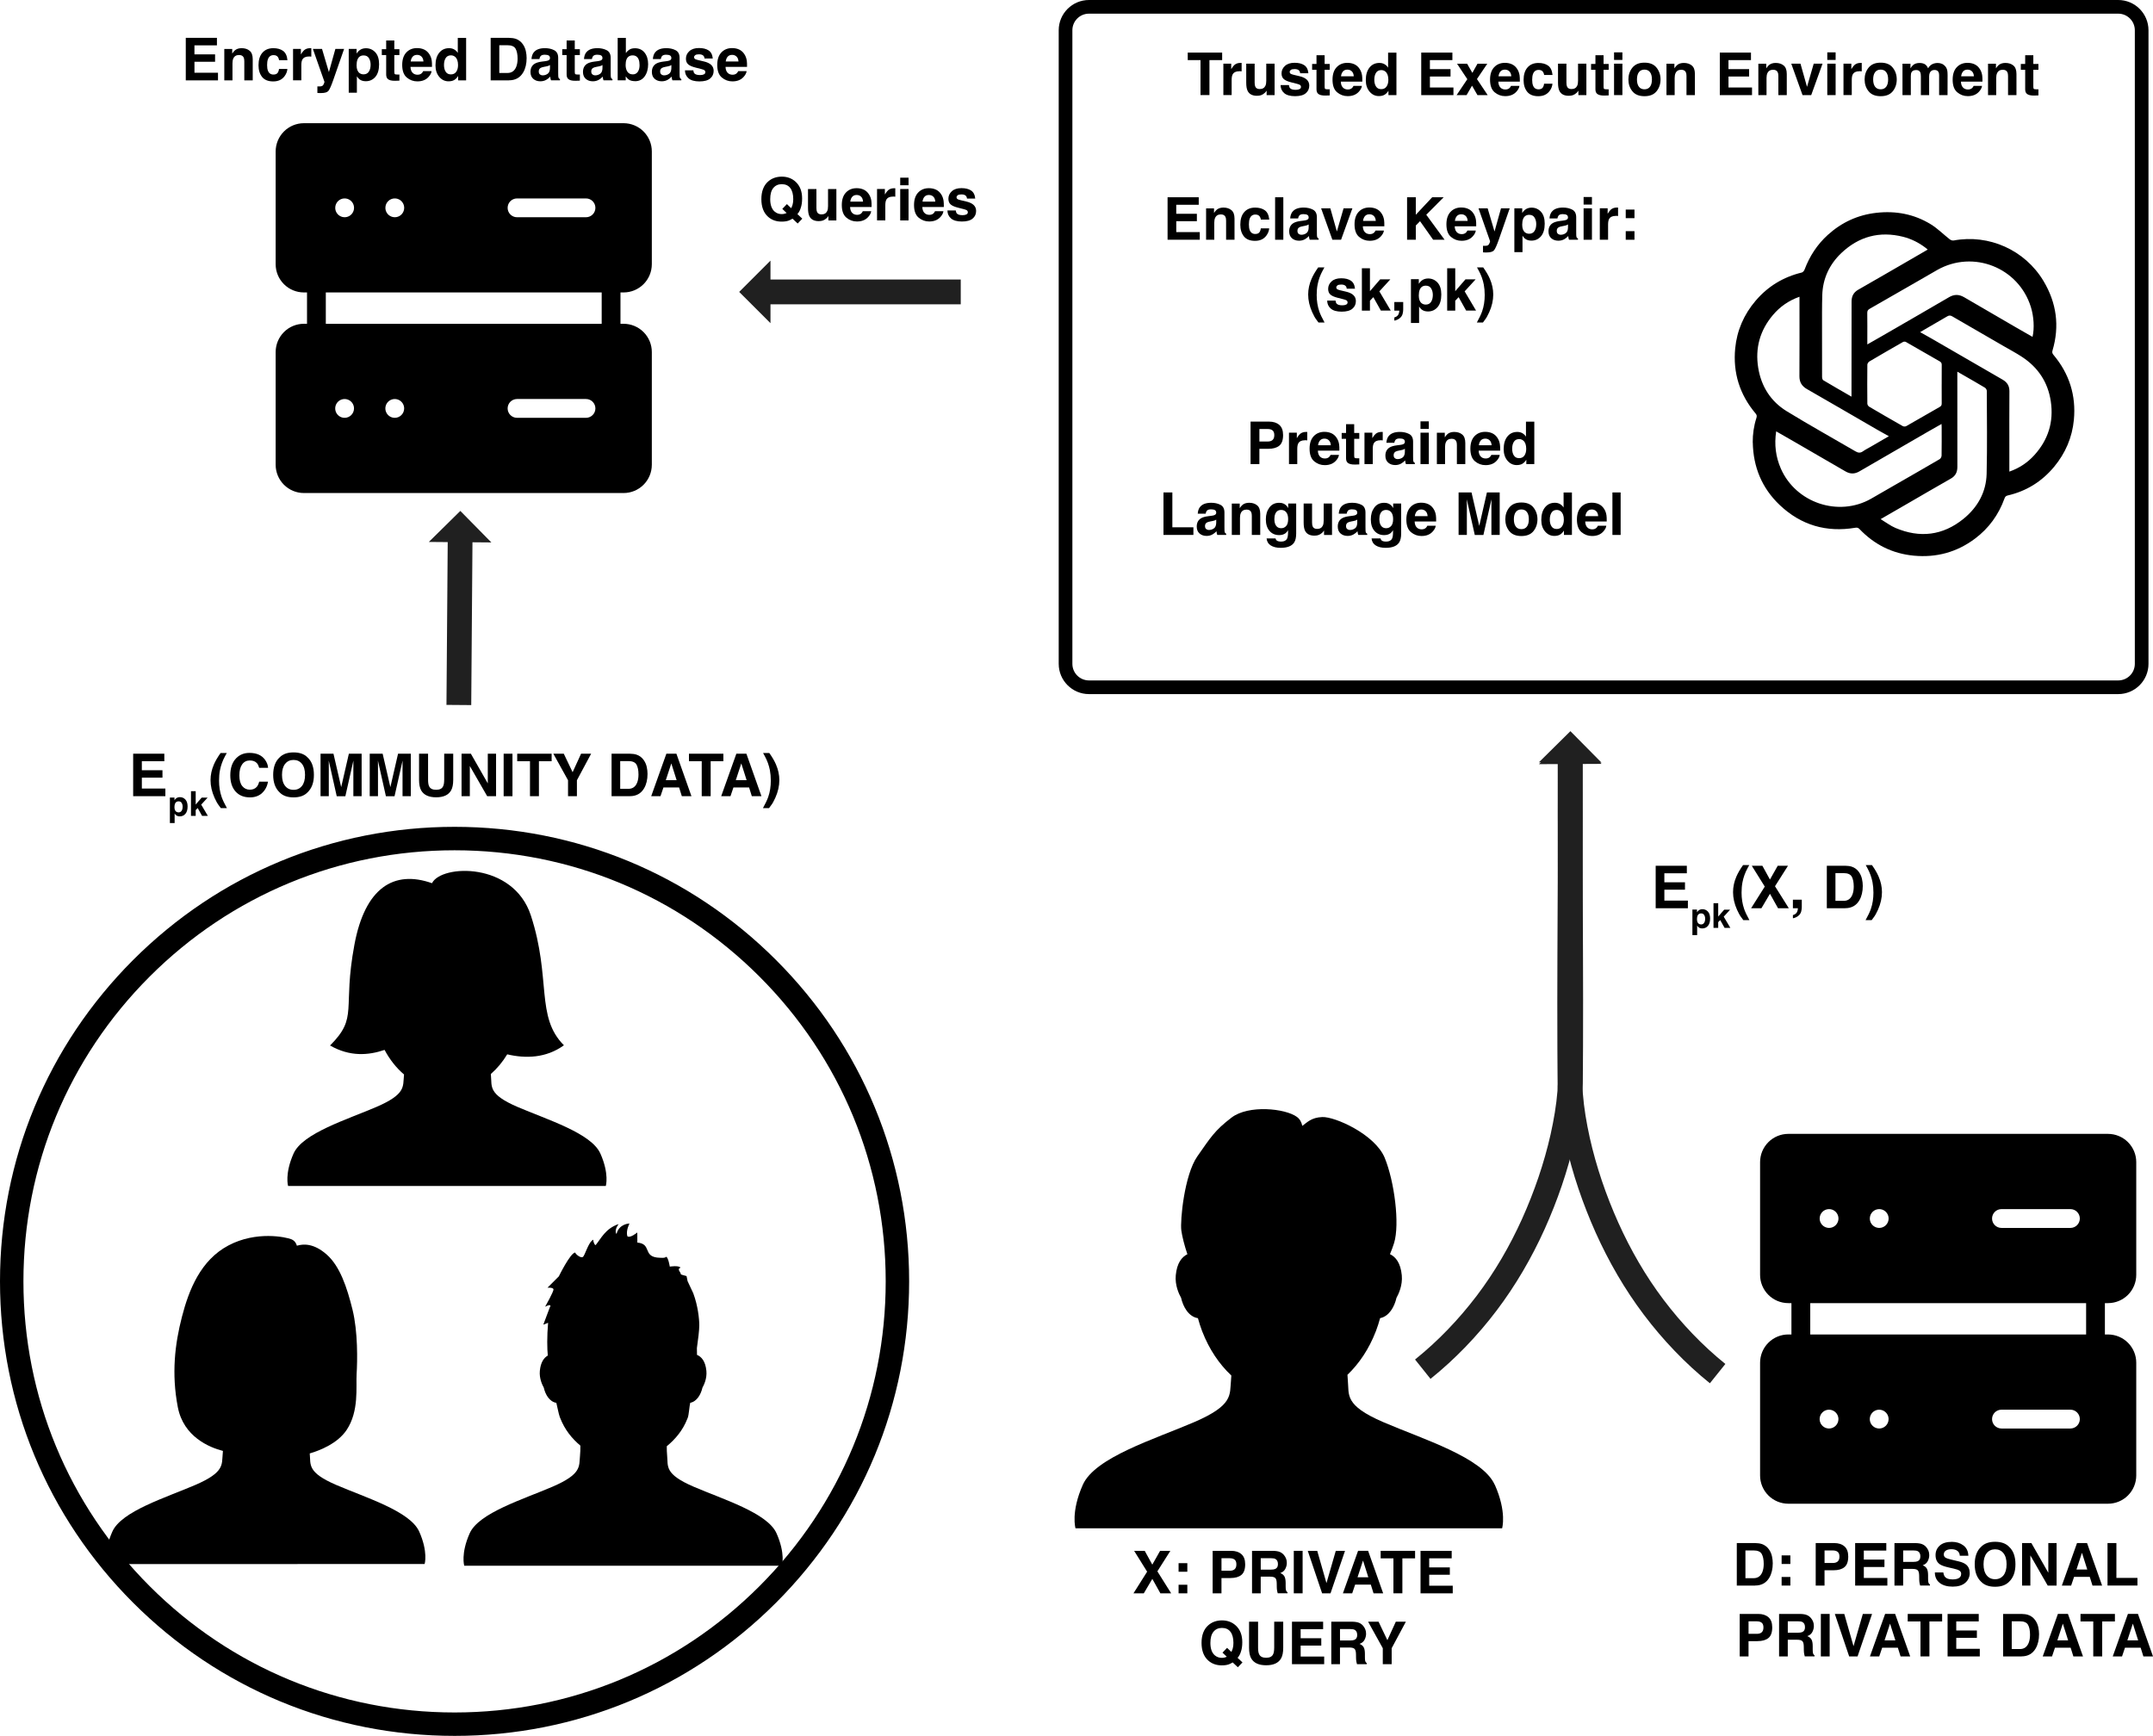 <?xml version="1.0" encoding="UTF-8"?><svg xmlns="http://www.w3.org/2000/svg" viewBox="0 0 1102.82 889.25"><defs><style>.d{fill:#202020;}</style></defs><g id="a"/><g id="b"><g id="c"><path d="M897.79,226.69c-.03-4.3,.57-8.51,1.89-12.59,.29-.91,.21-1.52-.4-2.25-8.16-9.66-11.68-20.86-10.47-33.4,.89-9.17,4.46-17.34,10.45-24.38,6.3-7.4,14.2-12.18,23.66-14.46,.57-.14,1.19-.89,1.42-1.5,2.59-6.88,6.48-12.88,11.95-17.82,7.07-6.39,15.32-10.2,24.82-11.27,9.93-1.12,19.31,.63,27.83,5.84,3.51,2.14,6.47,5.16,9.74,7.72,.52,.41,1.38,.73,2,.62,18.13-3.38,36.57,4.89,46.05,20.75,6.7,11.2,8.33,23.09,4.61,35.63-.28,.94-.07,1.53,.52,2.23,8.09,9.63,11.61,20.78,10.43,33.25-.85,9-4.31,17.07-10.11,24.05-6.28,7.56-14.22,12.51-23.81,14.71-.96,.22-1.33,.73-1.63,1.56-3.01,8.33-8.01,15.23-15.1,20.55-9.31,6.98-19.81,9.81-31.37,8.72-10.96-1.04-20.18-5.68-27.76-13.6-.65-.68-1.23-.86-2.17-.7-14.82,2.5-27.85-1.31-38.74-11.65-9.1-8.64-13.56-19.46-13.78-32.01Zm69.73-3.22c-2.16-1.21-4.11-2.27-6.03-3.38-11.96-6.92-23.88-13.88-35.87-20.74-2.67-1.53-3.93-3.53-3.91-6.65,.08-12.9,.03-25.8,.03-38.7,0-.59,0-1.17,0-1.98-5.58,1.98-9.99,5.1-13.57,9.32-6.65,7.85-9.23,16.93-7.56,27.12,1.57,9.56,6.42,17.19,14.61,22.21,11.59,7.11,23.49,13.7,35.23,20.56,1.37,.8,2.48,.9,3.81-.04,1.22-.87,2.59-1.53,3.89-2.29,3.04-1.76,6.08-3.53,9.36-5.43Zm61.73,18.12c5.14-1.8,9.33-4.62,12.78-8.43,7.12-7.85,10.02-17.07,8.43-27.61-1.47-9.77-6.49-17.29-14.68-22.69-3.07-2.02-6.34-3.75-9.52-5.59-8.76-5.07-17.54-10.12-26.29-15.22-.94-.55-1.67-.51-2.58,.03-3.66,2.17-7.36,4.28-11.05,6.42-.86,.5-1.71,1-2.8,1.64,2.19,1.24,4.1,2.28,5.98,3.37,12.09,6.99,24.17,13.99,36.26,20.97,2.32,1.34,3.51,3.16,3.49,5.94-.07,9.94-.03,19.87-.03,29.81,0,3.69,0,7.38,0,11.37Zm-119.45-20.63c-1.02,6.81-.25,13.07,2.41,19.13,7.69,17.52,29.48,24.85,46.12,15.44,4.34-2.45,8.63-4.98,12.95-7.46,7.42-4.27,14.86-8.52,22.25-12.85,.53-.31,.99-1.2,1-1.83,.08-4.89,.05-9.77,.04-14.66,0-.44-.04-.88-.07-1.54-2.55,1.45-4.94,2.79-7.31,4.16-11.6,6.71-23.2,13.41-34.78,20.14-2.39,1.39-4.68,1.4-7.07,.02-8.79-5.12-17.6-10.21-26.4-15.3-2.96-1.71-5.92-3.4-9.14-5.24Zm131.32-48.41c1.02-4.42,.65-10.46-.87-15.32-6.3-20.16-29.44-29.34-47.86-18.98-2.81,1.58-5.58,3.22-8.37,4.83-8.78,5.05-17.56,10.1-26.36,15.13-.87,.5-1.21,1.05-1.2,2.09,.07,4.32,.03,8.63,.03,12.95,0,.96,0,1.93,0,3.19,2.59-1.48,4.92-2.79,7.24-4.13,11.55-6.68,23.12-13.33,34.63-20.07,2.69-1.57,5.15-1.48,7.76,.05,8.86,5.19,17.75,10.34,26.64,15.5,2.73,1.58,5.48,3.14,8.35,4.78Zm-92.74,30.64c0-.89,0-1.45,0-2.01,.02-15.55,.05-31.11,.04-46.66,0-2.74,.98-4.73,3.45-6.13,8.89-5.06,17.73-10.22,26.59-15.34,2.95-1.71,5.89-3.42,8.96-5.2-.45-.38-.75-.66-1.07-.9-3.47-2.64-7.3-4.58-11.53-5.65-12.07-3.04-22.69-.15-31.63,8.32-6.1,5.79-9.53,13.07-9.78,21.59-.18,5.93-.11,11.86-.12,17.79-.02,8.01-.02,16.02,.02,24.03,0,.6,.19,1.5,.61,1.75,4.67,2.8,9.4,5.49,14.47,8.42Zm14.92,62.75c2.78,1.67,5.04,3.42,7.58,4.5,12.52,5.33,24.33,3.92,34.92-4.7,7.21-5.87,11.57-13.64,11.8-23.02,.34-14.14,.13-28.3,.09-42.45,0-.57-.47-1.38-.96-1.67-3.46-2.09-6.99-4.08-10.5-6.11-1.13-.65-2.26-1.29-3.64-2.08,0,1.05,0,1.72,0,2.39,0,15.45-.02,30.9,.02,46.36,0,2.69-.94,4.65-3.35,6.02-7.45,4.23-14.84,8.56-22.26,12.85-4.4,2.54-8.8,5.08-13.69,7.9Zm31.28-69.02c0-3.33-.03-6.65,.02-9.98,.01-.9-.29-1.39-1.07-1.84-5.77-3.29-11.5-6.64-17.27-9.92-.38-.22-1.11-.21-1.5,.01-5.77,3.29-11.52,6.61-17.24,9.99-.5,.3-1.02,1.08-1.02,1.64-.07,6.65-.07,13.31,0,19.96,0,.53,.45,1.27,.91,1.54,5.72,3.37,11.47,6.7,17.24,9.97,.46,.26,1.32,.26,1.78,0,5.74-3.25,11.42-6.59,17.16-9.84,.83-.47,1.01-1.01,1-1.86-.04-3.22-.01-6.45-.02-9.67Z"/><path d="M765.65,760.64c-6.25-14.05-36.75-23.35-57.02-32.08-20.26-8.73-17.5-14.02-18.23-21.26-.1-.96-.16-1.98-.2-3.02,6.08-5.81,11.07-13.37,14.41-21.98,0,0,.19-.48,.25-.63,.78-2.06,1.47-4.22,2.06-6.41,4.64-.92,7.35-5.85,8.39-10.41,1.04-1.85,3.22-6.4,2.72-11.56-.61-6.34-3.14-9.43-6.05-10.81,.78-1.86,1.51-3.78,2.1-5.69,3-9.75,.15-31.58-4.78-43.62-4.93-12.03-25.49-21.2-32.01-20.93-5.66,.23-7.71,2.76-10.23,4.52-.36-1.82-1.19-3.45-2.77-4.61-5.96-4.35-24.75-6.29-33.47,.37-8.72,6.66-10.77,10.26-17.48,19.81-6.71,9.55-8.9,32.97-8.24,37.96,.41,3.09,1.67,8.01,3.11,12.22-2.87,1.41-5.35,4.49-5.95,10.76-.5,5.16,1.67,9.71,2.72,11.56,1.05,4.64,3.83,9.66,8.63,10.45,.6,2.2,1.3,4.37,2.08,6.45,.05,.14,.11,.27,.16,.4l.07,.18c3.41,8.78,8.54,16.48,14.8,22.33-.04,.91-.1,1.79-.18,2.63-.73,7.24,1.4,12.53-18.86,21.26-20.27,8.73-50.78,18.03-57.03,32.08-6.25,14.05-3.75,22.32-3.75,22.32h218.51s2.52-8.27-3.73-22.32h0Z"/><path d="M307.52,590.93c-4.65-10.47-27.37-17.39-42.46-23.89-15.09-6.5-13.03-10.44-13.57-15.84-.03-.33-.06-.66-.08-1.01,3.21-2.78,6.05-6.2,8.4-10.08,9.36,2.2,19.86,2,29.04-4.64-14.65-14.65-6.36-34.16-16.94-66.53-9-27.52-45.88-26.17-50.63-16.5-19.56-6.91-34.31,2.34-39.74,31.49-6.24,33.48,2.17,37.01-12.48,51.65,10.18,5.82,19.6,5.08,27.93,2.26,2.63,4.95,6.03,9.25,9.97,12.6-.02,.26-.04,.51-.07,.76-.54,5.39,1.04,9.33-14.05,15.84-15.09,6.5-37.81,13.43-42.47,23.89-4.65,10.46-2.8,16.62-2.8,16.62h162.74s1.87-6.16-2.78-16.62h0Z"/><path d="M397.76,785.49c-4.65-10.47-27.37-17.39-42.46-23.89-15.09-6.5-13.03-10.44-13.57-15.84-.15-1.51-.2-3.21-.19-4.88,4.41-3.66,8.22-8.11,10.57-14.17,0,0,.14-.36,.19-.47,.58-1.54,.82-5.99,1.26-7.62,3.46-.68,5.48-4.36,6.25-7.75,.78-1.37,2.4-4.76,2.02-8.61-.48-4.95-2.52-7.24-4.82-8.2,0-.3,0-.58,0-.86,0-.87-.01-1.74-.04-2.6,.65-4.58,1.22-9.11,1.22-11.69,0-3.38-.73-10.07-3.02-16.22l.04,.04-3.01-6.43-.53-2.59-2.59-.73c-.14-.13-.28-.24-.43-.36,.32-.63-2.21-2.47-.04-3.21-.93-1.3-5.53-.55-5.53-.55,0,0-.69-4.47-1.81-5.07-.58,.82-2.88,.57-4.76,.42-7.12-.93-2.72-6.99-10.05-7.67,.03-2.87-.03-5.17-.03-5.17,0,0-3.73,3.12-5.1,1.9-.84-2.88,1.12-6.5,1.12-6.5,0,0-5.37,.06-6.65,5.4-1.13-1.54,.18-3.92,1.07-5.11-6.81,2.31-8.99,7.43-11.72,10.71-.36,.44-1.36-1.52-1.24-2.72-2.66,1.25-4.27,8.42-5.47,8.93-1.19,.51-3.63-1.52-3.81-2.34-2.5,.17-8.39,12.22-8.39,12.22l-5.8,5.8s2.94-.22,3.08,.84c.15,1.06-4.3,8.93-4.3,8.93,0,0,2.41-1.39,2.66-.59,.25,.79-.05,.27-.07,.4l-3.51,9.35,2.45-.94c-.3,3.42-.44,6.76-.44,9.79s.11,5.15,.29,6.98c-1.99,1.13-3.66,3.42-4.08,7.83-.37,3.85,1.25,7.23,2.02,8.61,.78,3.46,2.86,7.2,6.43,7.79,.44,1.64,1.17,5.66,1.75,7.21,.04,.1,.08,.2,.12,.3l.05,.13c2.38,6.14,6.03,10.6,10.39,14.28,.02,1.77-.03,3.58-.19,5.18-.54,5.39,1.04,9.33-14.05,15.84-15.09,6.5-37.81,13.43-42.46,23.89-4.65,10.47-2.79,16.62-2.79,16.62h162.74s1.88-6.16-2.78-16.62h0Z"/><path d="M214.73,784.61c-4.65-10.47-27.37-17.39-42.47-23.89-15.09-6.5-13.03-10.44-13.58-15.84-.01-.11-.02-.22-.03-.32,5.41-1.57,14.28-5.16,18.87-11.98,6.49-9.66,4.75-22.16,5.15-28.76,.4-6.59,.72-21.5-2.12-32.98-2.84-11.48-6.45-22.18-13.16-28.13-6.71-5.94-12.06-5.52-15.32-4.56-.26-.97-.96-2.55-2.84-3.31-2.81-1.12-17.93-4.39-32.21,3.17-14.27,7.56-20.24,22.68-23.83,36.57-3.59,13.89-5.43,29.01-2.11,46.27,2.93,15.23,16.22,20.65,23.11,22.42-.03,.55-.07,1.08-.12,1.6-.54,5.39,1.05,9.33-14.05,15.84-15.09,6.5-37.81,13.43-42.47,23.89-4.66,10.46-2.8,16.62-2.8,16.62H217.51s1.88-6.16-2.78-16.62h0Z"/><path d="M916.01,683.62c-3.83,0-7.5,1.53-10.21,4.24-2.71,2.71-4.23,6.38-4.24,10.21v57.8c0,3.83,1.53,7.5,4.24,10.21,2.71,2.71,6.38,4.23,10.21,4.24h163.78c3.83,0,7.5-1.53,10.21-4.24,2.71-2.71,4.23-6.38,4.24-10.21v-57.8c0-3.83-1.53-7.5-4.24-10.21-2.71-2.71-6.38-4.23-10.21-4.24h-1.61v-16.06h1.61c3.83,0,7.5-1.53,10.21-4.24,2.71-2.71,4.23-6.38,4.24-10.21v-57.8c0-3.83-1.53-7.5-4.24-10.21-2.71-2.71-6.38-4.23-10.21-4.24h-163.78c-3.83,0-7.5,1.53-10.21,4.24-2.71,2.71-4.23,6.38-4.24,10.21v57.8c0,3.83,1.53,7.5,4.24,10.21,2.71,2.71,6.38,4.23,10.21,4.24h1.61v16.06h-1.61Zm20.87,48.17c-1.95,0-3.7-1.17-4.45-2.97s-.33-3.87,1.04-5.25c1.38-1.38,3.45-1.79,5.25-1.04,1.8,.75,2.97,2.5,2.97,4.45,0,2.66-2.16,4.82-4.82,4.82h0Zm25.69,0c-1.95,0-3.7-1.17-4.45-2.97s-.33-3.87,1.04-5.25c1.38-1.38,3.45-1.79,5.25-1.04s2.97,2.5,2.97,4.45c0,2.66-2.16,4.82-4.82,4.82h0Zm97.95,0h-35.32c-2.66,0-4.82-2.16-4.82-4.82s2.16-4.82,4.82-4.82h35.32c2.66,0,4.82,2.16,4.82,4.82s-2.16,4.82-4.82,4.82Zm-35.32-112.39h35.32c2.66,0,4.82,2.16,4.82,4.82s-2.16,4.82-4.82,4.82h-35.32c-2.66,0-4.82-2.16-4.82-4.82s2.16-4.82,4.82-4.82Zm-62.62,0c1.95,0,3.7,1.17,4.45,2.97s.33,3.87-1.04,5.25c-1.38,1.38-3.45,1.79-5.25,1.04s-2.97-2.5-2.97-4.45c0-2.66,2.16-4.82,4.82-4.82h0Zm-25.69,0c1.95,0,3.7,1.17,4.45,2.97s.33,3.87-1.04,5.25c-1.38,1.38-3.45,1.79-5.25,1.04s-2.97-2.5-2.97-4.45c0-2.66,2.16-4.82,4.82-4.82h0Zm-9.63,48.17h141.3v16.06h-141.3v-16.06Z"/><path class="d" d="M732.74,706.36c6.36-5.1,12.35-10.61,17.99-16.45,5.64-5.84,10.92-12.01,15.81-18.47,9.79-12.91,18-27.05,24.64-41.74,6.61-14.7,11.9-30.01,15.46-45.82,1.75-7.91,3.15-15.92,3.8-24.16,.1-1.01,.15-2.08,.21-3.15l.08-1.6,.02-1.5,.05-5.95,.07-11.84c.13-31.48-.11-62.93-.22-94.34l-.06-23.56,.03-23.46,.02-3.71,9.68,.05-15.92-16.1-16.13,15.95,9.68,.05-.02,3.72-.03,23.52,.06,23.59c.12,31.45,.35,62.86,.22,94.25l-.07,11.73-.04,5.83-.02,1.45-.08,1.34c-.05,.89-.09,1.78-.18,2.73-.58,7.44-1.88,14.95-3.53,22.38-3.35,14.86-8.37,29.42-14.65,43.38-6.31,13.94-13.98,27.15-23.19,39.3-9.2,12.11-19.81,23.2-31.6,32.67l7.92,9.91Z"/><g><path d="M863.1,455.76h-10.57v5.6h12.05v3.91h-16.5v-21.77h15.96v3.85h-11.52v4.62h10.57v3.78Z"/><path d="M874.82,466.97c.76,.81,1.14,2,1.14,3.56,0,1.65-.37,2.91-1.12,3.78s-1.7,1.3-2.87,1.3c-.75,0-1.37-.19-1.86-.56-.27-.21-.53-.51-.79-.9v4.89h-2.43v-13.08h2.35v1.39c.26-.41,.54-.73,.84-.96,.54-.42,1.19-.63,1.95-.63,1.1,0,2.03,.4,2.79,1.21Zm-1.39,3.69c0-.72-.17-1.36-.5-1.92s-.87-.83-1.61-.83c-.89,0-1.5,.42-1.83,1.27-.17,.45-.26,1.02-.26,1.7,0,1.09,.29,1.86,.87,2.3,.34,.26,.75,.39,1.22,.39,.68,0,1.2-.26,1.56-.79,.36-.53,.54-1.23,.54-2.11Z"/><path d="M886.34,475.34h-2.96l-2.25-4.01-1.02,1.06v2.95h-2.41v-12.65h2.41v6.84l3.06-3.53h3.04l-3.28,3.59,3.41,5.75Z"/><path d="M892.98,471.37l-1.05-1.43c-.68-.87-1.4-2.16-2.17-3.87-1.37-3.06-2.05-6.07-2.05-9.04,0-2.7,.58-5.38,1.73-8.03,.78-1.81,1.92-3.76,3.41-5.85h3.17l-.9,1.65c-1.24,2.27-2.1,4.66-2.58,7.15-.32,1.63-.47,3.42-.47,5.35,0,3.01,.44,5.78,1.31,8.31,.51,1.5,1.42,3.42,2.72,5.76h-3.12Z"/><path d="M916.27,465.27h-5.52l-4.13-7.41-4.37,7.41h-5.29l7-11.09-6.66-10.68h5.43l3.88,7.07,3.99-7.07h5.26l-6.66,10.5,7.07,11.27Z"/><path d="M922.66,466.78c-.18,.73-.51,1.36-.99,1.89-.52,.57-1.13,1-1.84,1.29-.7,.29-1.19,.44-1.46,.44v-1.62c.85-.24,1.47-.63,1.87-1.18,.4-.55,.63-1.32,.69-2.32h-2.56v-4.4h4.55v3.81c0,.67-.09,1.37-.27,2.1Z"/><path d="M945.12,465.27h-9.38v-21.77h9.38c1.35,.02,2.47,.18,3.37,.47,1.53,.5,2.76,1.42,3.71,2.76,.76,1.08,1.27,2.25,1.55,3.51,.28,1.26,.41,2.46,.41,3.6,0,2.89-.58,5.35-1.74,7.35-1.58,2.71-4.01,4.06-7.29,4.06Zm3.38-16.22c-.7-1.18-2.08-1.77-4.15-1.77h-4.19v14.21h4.19c2.15,0,3.64-1.06,4.49-3.17,.46-1.16,.69-2.54,.69-4.15,0-2.22-.35-3.92-1.03-5.11Z"/><path d="M959.76,469.94l-1.05,1.43h-3.12c1.3-2.34,2.21-4.26,2.72-5.76,.88-2.53,1.31-5.3,1.31-8.31,0-1.93-.16-3.71-.47-5.35-.48-2.49-1.34-4.87-2.58-7.15l-.9-1.65h3.18c1.5,2.09,2.63,4.04,3.41,5.85,1.15,2.66,1.73,5.34,1.73,8.03,0,2.96-.68,5.98-2.05,9.04-.77,1.71-1.49,3-2.17,3.87Z"/></g><g><path d="M83.23,398.37h-10.57v5.6h12.05v3.91h-16.5v-21.77h15.96v3.85h-11.52v4.62h10.57v3.78Z"/><path d="M94.95,409.57c.76,.81,1.14,2,1.14,3.56,0,1.65-.37,2.91-1.12,3.78s-1.7,1.3-2.87,1.3c-.75,0-1.37-.19-1.86-.56-.27-.21-.53-.51-.79-.9v4.89h-2.43v-13.08h2.35v1.39c.26-.41,.54-.73,.84-.96,.54-.42,1.19-.63,1.95-.63,1.1,0,2.03,.4,2.79,1.21Zm-1.39,3.69c0-.72-.17-1.36-.5-1.92s-.87-.83-1.61-.83c-.89,0-1.5,.42-1.83,1.27-.17,.45-.26,1.02-.26,1.7,0,1.09,.29,1.86,.87,2.3,.34,.26,.75,.39,1.22,.39,.68,0,1.2-.26,1.56-.79,.36-.53,.54-1.23,.54-2.11Z"/><path d="M106.47,417.95h-2.96l-2.25-4.01-1.02,1.06v2.95h-2.41v-12.65h2.41v6.84l3.06-3.53h3.04l-3.28,3.59,3.41,5.75Z"/><path d="M113.11,413.98l-1.05-1.43c-.68-.87-1.4-2.16-2.17-3.87-1.37-3.06-2.05-6.07-2.05-9.04,0-2.7,.58-5.38,1.73-8.03,.78-1.81,1.92-3.76,3.41-5.85h3.17l-.9,1.65c-1.24,2.27-2.1,4.66-2.58,7.15-.32,1.63-.47,3.42-.47,5.35,0,3.01,.44,5.78,1.31,8.31,.51,1.5,1.42,3.42,2.72,5.76h-3.12Z"/><path d="M134.26,406.25c-1.62,1.49-3.7,2.23-6.23,2.23-3.13,0-5.59-1-7.38-3.01-1.79-2.02-2.69-4.78-2.69-8.3,0-3.8,1.02-6.73,3.06-8.79,1.77-1.79,4.03-2.69,6.76-2.69,3.66,0,6.34,1.2,8.03,3.6,.94,1.35,1.44,2.7,1.51,4.06h-4.55c-.29-1.04-.67-1.83-1.14-2.36-.83-.95-2.05-1.42-3.68-1.42s-2.96,.67-3.91,2c-.96,1.33-1.43,3.22-1.43,5.66s.5,4.27,1.51,5.49c1.01,1.22,2.29,1.82,3.85,1.82s2.81-.52,3.65-1.57c.46-.56,.85-1.4,1.15-2.53h4.5c-.39,2.37-1.4,4.3-3.01,5.79Z"/><path d="M150.37,408.48c-3.11,0-5.49-.85-7.13-2.54-2.21-2.08-3.31-5.07-3.31-8.98s1.1-6.98,3.31-8.98c1.64-1.69,4.02-2.54,7.13-2.54s5.49,.85,7.13,2.54c2.2,2,3.29,4.99,3.29,8.98s-1.1,6.9-3.29,8.98c-1.64,1.69-4.02,2.54-7.13,2.54Zm4.3-5.85c1.05-1.33,1.58-3.22,1.58-5.67s-.53-4.33-1.59-5.66-2.49-2-4.29-2-3.24,.66-4.31,1.99-1.61,3.22-1.61,5.67,.54,4.34,1.61,5.67,2.51,1.99,4.31,1.99,3.23-.66,4.3-1.99Z"/><path d="M168.43,407.88h-4.24v-21.77h6.62l3.96,17.12,3.93-17.12h6.54v21.77h-4.24v-14.72c0-.42,0-1.02,.01-1.78,0-.76,.01-1.35,.01-1.76l-4.12,18.27h-4.42l-4.09-18.27c0,.41,0,1,.02,1.76,0,.76,.01,1.36,.01,1.78v14.72Z"/><path d="M193.62,407.88h-4.24v-21.77h6.62l3.96,17.12,3.93-17.12h6.54v21.77h-4.24v-14.72c0-.42,0-1.02,.01-1.78,0-.76,.01-1.35,.01-1.76l-4.12,18.27h-4.42l-4.09-18.27c0,.41,0,1,.02,1.76,0,.76,.01,1.36,.01,1.78v14.72Z"/><path d="M227.53,399.49v-13.38h4.62v13.38c0,2.31-.36,4.12-1.08,5.41-1.34,2.36-3.89,3.54-7.66,3.54s-6.33-1.18-7.68-3.54c-.72-1.29-1.08-3.09-1.08-5.41v-13.38h4.62v13.38c0,1.5,.18,2.59,.53,3.28,.55,1.22,1.75,1.83,3.6,1.83s3.04-.61,3.59-1.83c.35-.69,.53-1.78,.53-3.28Z"/><path d="M254.1,407.88h-4.55l-8.89-15.46v15.46h-4.24v-21.77h4.77l8.67,15.2v-15.2h4.24v21.77Z"/><path d="M257.98,386.11h4.52v21.77h-4.52v-21.77Z"/><path d="M282.56,386.11v3.85h-6.51v17.91h-4.58v-17.91h-6.54v-3.85h17.63Z"/><path d="M302.79,386.11l-7.28,13.59v8.18h-4.55v-8.18l-7.53-13.59h5.36l4.52,9.48,4.33-9.48h5.15Z"/><path d="M322.64,407.88h-9.38v-21.77h9.38c1.35,.02,2.47,.18,3.37,.47,1.53,.5,2.76,1.42,3.71,2.76,.76,1.08,1.27,2.25,1.55,3.51,.28,1.26,.41,2.46,.41,3.6,0,2.89-.58,5.35-1.74,7.35-1.58,2.71-4.01,4.06-7.29,4.06Zm3.38-16.22c-.7-1.18-2.08-1.77-4.15-1.77h-4.19v14.21h4.19c2.15,0,3.64-1.06,4.49-3.17,.46-1.16,.69-2.54,.69-4.15,0-2.22-.35-3.92-1.03-5.11Z"/><path d="M347.85,403.4h-8.02l-1.51,4.47h-4.76l7.77-21.77h5.14l7.71,21.77h-4.93l-1.4-4.47Zm-1.27-3.75l-2.72-8.57-2.81,8.57h5.52Z"/><path d="M370.53,386.11v3.85h-6.51v17.91h-4.58v-17.91h-6.54v-3.85h17.63Z"/><path d="M383.7,403.4h-8.02l-1.51,4.47h-4.76l7.77-21.77h5.14l7.71,21.77h-4.93l-1.4-4.47Zm-1.27-3.75l-2.72-8.57-2.81,8.57h5.52Z"/><path d="M394.97,412.55l-1.05,1.43h-3.12c1.3-2.34,2.21-4.26,2.72-5.76,.88-2.53,1.31-5.3,1.31-8.31,0-1.93-.16-3.71-.47-5.35-.48-2.49-1.34-4.87-2.58-7.15l-.9-1.65h3.18c1.5,2.09,2.63,4.04,3.41,5.85,1.15,2.66,1.73,5.34,1.73,8.03,0,2.96-.68,5.98-2.05,9.04-.77,1.71-1.49,3-2.17,3.87Z"/></g><g><path d="M899.01,812.25h-9.38v-21.77h9.38c1.35,.02,2.47,.18,3.37,.47,1.53,.5,2.76,1.42,3.71,2.76,.76,1.08,1.27,2.25,1.55,3.51,.28,1.26,.41,2.46,.41,3.6,0,2.89-.58,5.35-1.74,7.35-1.58,2.71-4.01,4.06-7.29,4.06Zm3.38-16.22c-.7-1.18-2.08-1.77-4.15-1.77h-4.19v14.21h4.19c2.15,0,3.64-1.06,4.49-3.17,.46-1.16,.69-2.54,.69-4.15,0-2.22-.35-3.92-1.03-5.11Z"/><path d="M912.59,801.19v-4.4h4.48v4.4h-4.48Zm4.48,6.66v4.4h-4.48v-4.4h4.48Z"/><path d="M939.19,804.42h-4.62v7.83h-4.52v-21.77h9.48c2.19,0,3.93,.56,5.23,1.68,1.3,1.12,1.95,2.86,1.95,5.21,0,2.57-.65,4.39-1.95,5.45-1.3,1.06-3.16,1.59-5.57,1.59Zm2.13-4.53c.59-.52,.89-1.35,.89-2.48s-.3-1.94-.89-2.42-1.43-.72-2.5-.72h-4.24v6.41h4.24c1.07,0,1.91-.26,2.51-.78Z"/><path d="M965.27,802.74h-10.57v5.6h12.05v3.91h-16.5v-21.77h15.96v3.85h-11.52v4.62h10.57v3.78Z"/><path d="M979.54,803.72h-4.7v8.54h-4.45v-21.77h10.68c1.53,.03,2.7,.22,3.52,.56,.82,.34,1.52,.85,2.09,1.52,.47,.55,.85,1.16,1.12,1.83,.28,.67,.41,1.43,.41,2.29,0,1.03-.26,2.05-.78,3.05-.52,1-1.38,1.71-2.58,2.12,1,.4,1.71,.98,2.13,1.72,.42,.74,.63,1.88,.63,3.4v1.46c0,.99,.04,1.67,.12,2.02,.12,.56,.39,.98,.83,1.24v.55h-5.01c-.14-.48-.24-.87-.29-1.17-.12-.61-.18-1.24-.19-1.88l-.03-2.02c-.02-1.39-.27-2.31-.76-2.78s-1.4-.69-2.74-.69Zm2.76-3.96c.91-.41,1.36-1.23,1.36-2.45,0-1.32-.44-2.21-1.31-2.66-.49-.26-1.23-.38-2.21-.38h-5.29v5.85h5.15c1.02,0,1.79-.12,2.3-.35Z"/><path d="M1000.04,809.11c1.07,0,1.94-.12,2.61-.35,1.27-.45,1.91-1.29,1.91-2.53,0-.72-.32-1.27-.95-1.67-.63-.38-1.62-.72-2.97-1.02l-2.3-.52c-2.26-.51-3.83-1.07-4.7-1.67-1.47-1-2.2-2.57-2.2-4.71,0-1.95,.71-3.57,2.13-4.86,1.42-1.29,3.5-1.93,6.25-1.93,2.29,0,4.25,.61,5.87,1.82,1.62,1.22,2.47,2.98,2.55,5.29h-4.37c-.08-1.31-.65-2.24-1.71-2.79-.71-.36-1.59-.55-2.64-.55-1.17,0-2.11,.24-2.81,.71s-1.05,1.13-1.05,1.98c0,.78,.34,1.36,1.03,1.74,.44,.26,1.39,.56,2.83,.9l3.75,.9c1.64,.39,2.88,.92,3.72,1.58,1.3,1.02,1.95,2.51,1.95,4.44s-.76,3.64-2.28,4.96c-1.52,1.31-3.67,1.97-6.45,1.97s-5.07-.65-6.69-1.94c-1.62-1.29-2.44-3.07-2.44-5.34h4.34c.14,.99,.41,1.74,.81,2.23,.74,.9,2,1.34,3.8,1.34Z"/><path d="M1021.94,812.86c-3.11,0-5.49-.85-7.13-2.54-2.21-2.08-3.31-5.07-3.31-8.98s1.1-6.98,3.31-8.98c1.64-1.69,4.02-2.54,7.13-2.54s5.49,.85,7.13,2.54c2.2,2,3.29,4.99,3.29,8.98s-1.1,6.9-3.29,8.98c-1.64,1.69-4.02,2.54-7.13,2.54Zm4.3-5.85c1.05-1.33,1.58-3.22,1.58-5.67s-.53-4.33-1.59-5.66-2.49-2-4.29-2-3.24,.66-4.31,1.99-1.61,3.22-1.61,5.67,.54,4.34,1.61,5.67,2.51,1.99,4.31,1.99,3.23-.66,4.3-1.99Z"/><path d="M1053.44,812.25h-4.55l-8.89-15.46v15.46h-4.24v-21.77h4.77l8.67,15.2v-15.2h4.24v21.77Z"/><path d="M1070.42,807.78h-8.02l-1.51,4.47h-4.76l7.77-21.77h5.14l7.71,21.77h-4.93l-1.4-4.47Zm-1.27-3.75l-2.72-8.57-2.81,8.57h5.52Z"/><path d="M1079.52,790.48h4.55v17.85h10.78v3.91h-15.33v-21.77Z"/><path d="M900.26,840.72h-4.62v7.83h-4.52v-21.77h9.48c2.19,0,3.93,.56,5.23,1.68,1.3,1.12,1.95,2.86,1.95,5.21,0,2.57-.65,4.39-1.95,5.45-1.3,1.06-3.16,1.59-5.57,1.59Zm2.13-4.53c.59-.52,.89-1.35,.89-2.48s-.3-1.94-.89-2.42-1.43-.72-2.5-.72h-4.24v6.41h4.24c1.07,0,1.91-.26,2.51-.78Z"/><path d="M920.44,840.01h-4.7v8.54h-4.45v-21.77h10.68c1.53,.03,2.7,.22,3.52,.56,.82,.34,1.52,.85,2.09,1.52,.47,.55,.85,1.16,1.12,1.83,.28,.67,.41,1.43,.41,2.29,0,1.03-.26,2.05-.78,3.05-.52,1-1.38,1.71-2.58,2.12,1,.4,1.71,.98,2.13,1.72,.42,.74,.63,1.88,.63,3.4v1.46c0,.99,.04,1.67,.12,2.02,.12,.56,.39,.98,.83,1.24v.55h-5.01c-.14-.48-.24-.87-.29-1.17-.12-.61-.18-1.24-.19-1.88l-.03-2.02c-.02-1.39-.27-2.31-.76-2.78s-1.4-.69-2.74-.69Zm2.76-3.96c.91-.41,1.36-1.23,1.36-2.45,0-1.32-.44-2.21-1.31-2.66-.49-.26-1.23-.38-2.21-.38h-5.29v5.85h5.15c1.02,0,1.79-.12,2.3-.35Z"/><path d="M932.68,826.78h4.52v21.77h-4.52v-21.77Z"/><path d="M939.83,826.78h4.86l4.73,16.53,4.77-16.53h4.73l-7.43,21.77h-4.3l-7.35-21.77Z"/><path d="M972.12,844.07h-8.02l-1.51,4.47h-4.76l7.77-21.77h5.14l7.71,21.77h-4.93l-1.4-4.47Zm-1.27-3.75l-2.72-8.57-2.81,8.57h5.52Z"/><path d="M994.81,826.78v3.85h-6.51v17.91h-4.58v-17.91h-6.54v-3.85h17.63Z"/><path d="M1012.62,839.04h-10.57v5.6h12.05v3.91h-16.5v-21.77h15.96v3.85h-11.52v4.62h10.57v3.78Z"/><path d="M1035.42,848.55h-9.38v-21.77h9.38c1.35,.02,2.47,.18,3.37,.47,1.53,.5,2.76,1.42,3.71,2.76,.76,1.08,1.27,2.25,1.55,3.51,.28,1.26,.41,2.46,.41,3.6,0,2.89-.58,5.35-1.74,7.35-1.58,2.71-4.01,4.06-7.29,4.06Zm3.38-16.22c-.7-1.18-2.08-1.77-4.15-1.77h-4.19v14.21h4.19c2.15,0,3.64-1.06,4.49-3.17,.46-1.16,.69-2.54,.69-4.15,0-2.22-.35-3.92-1.03-5.11Z"/><path d="M1060.63,844.07h-8.02l-1.51,4.47h-4.76l7.77-21.77h5.14l7.71,21.77h-4.93l-1.4-4.47Zm-1.27-3.75l-2.72-8.57-2.81,8.57h5.52Z"/><path d="M1083.31,826.78v3.85h-6.51v17.91h-4.58v-17.91h-6.54v-3.85h17.63Z"/><path d="M1096.49,844.07h-8.02l-1.51,4.47h-4.76l7.77-21.77h5.14l7.71,21.77h-4.93l-1.4-4.47Zm-1.27-3.75l-2.72-8.57-2.81,8.57h5.52Z"/></g><path d="M232.84,889.25c-62.19,0-120.66-24.22-164.64-68.2C24.22,777.07,0,718.6,0,656.41s24.22-120.66,68.2-164.64c43.98-43.98,102.45-68.2,164.64-68.2s120.66,24.22,164.64,68.2c43.98,43.98,68.2,102.45,68.2,164.64s-24.22,120.66-68.2,164.64c-43.98,43.98-102.45,68.2-164.64,68.2Zm0-453.67c-58.99,0-114.44,22.97-156.16,64.68-41.71,41.71-64.68,97.17-64.68,156.16s22.97,114.44,64.68,156.16c41.71,41.71,97.17,64.68,156.16,64.68s114.45-22.97,156.16-64.68c41.71-41.71,64.68-97.17,64.68-156.16s-22.97-114.44-64.68-156.16c-41.71-41.71-97.17-64.68-156.16-64.68Z"/><g><path d="M599.9,816.23h-5.52l-4.13-7.41-4.37,7.41h-5.29l7-11.09-6.66-10.68h5.43l3.88,7.07,3.99-7.07h5.26l-6.66,10.5,7.07,11.27Z"/><path d="M603.7,805.17v-4.4h4.48v4.4h-4.48Zm4.48,6.66v4.4h-4.48v-4.4h4.48Z"/><path d="M630.29,808.4h-4.62v7.83h-4.52v-21.77h9.48c2.19,0,3.93,.56,5.23,1.68,1.3,1.12,1.95,2.86,1.95,5.21,0,2.57-.65,4.39-1.95,5.45-1.3,1.06-3.16,1.59-5.57,1.59Zm2.13-4.53c.59-.52,.89-1.35,.89-2.48s-.3-1.94-.89-2.42-1.43-.72-2.5-.72h-4.24v6.41h4.24c1.07,0,1.91-.26,2.51-.78Z"/><path d="M650.47,807.69h-4.7v8.54h-4.45v-21.77h10.68c1.53,.03,2.7,.22,3.52,.56,.82,.34,1.52,.85,2.09,1.52,.47,.55,.85,1.16,1.12,1.83,.28,.67,.41,1.43,.41,2.29,0,1.03-.26,2.05-.78,3.05-.52,1-1.38,1.71-2.58,2.12,1,.4,1.71,.98,2.13,1.72,.42,.74,.63,1.88,.63,3.4v1.46c0,.99,.04,1.67,.12,2.02,.12,.56,.39,.98,.83,1.24v.55h-5.01c-.14-.48-.24-.87-.29-1.17-.12-.61-.18-1.24-.19-1.88l-.03-2.02c-.02-1.39-.27-2.31-.76-2.78s-1.4-.69-2.74-.69Zm2.76-3.96c.91-.41,1.36-1.23,1.36-2.45,0-1.32-.44-2.21-1.31-2.66-.49-.26-1.23-.38-2.21-.38h-5.29v5.85h5.15c1.02,0,1.79-.12,2.3-.35Z"/><path d="M662.71,794.46h4.52v21.77h-4.52v-21.77Z"/><path d="M669.86,794.46h4.86l4.73,16.53,4.77-16.53h4.73l-7.43,21.77h-4.3l-7.35-21.77Z"/><path d="M702.16,811.75h-8.02l-1.51,4.47h-4.76l7.77-21.77h5.14l7.71,21.77h-4.93l-1.4-4.47Zm-1.27-3.75l-2.72-8.57-2.81,8.57h5.52Z"/><path d="M724.84,794.46v3.85h-6.51v17.91h-4.58v-17.91h-6.54v-3.85h17.63Z"/><path d="M742.65,806.72h-10.57v5.6h12.05v3.91h-16.5v-21.77h15.96v3.85h-11.52v4.62h10.57v3.78Z"/><path d="M629.36,852.64c-.97,.32-2.14,.49-3.5,.49-2.84,0-5.18-.85-7.03-2.54-2.24-2.04-3.37-5.03-3.37-8.98s1.15-6.99,3.46-9.02c1.88-1.66,4.22-2.5,7.01-2.5s5.18,.88,7.09,2.64c2.21,2.04,3.31,4.89,3.31,8.55,0,1.94-.24,3.56-.71,4.87-.38,1.25-.95,2.29-1.7,3.12l2.51,2.35-2.38,2.48-2.63-2.48c-.8,.48-1.49,.82-2.07,1.02Zm-.97-3.93l-2.2-2.1,2.35-2.45,2.2,2.1c.34-.71,.59-1.33,.72-1.86,.22-.8,.33-1.73,.33-2.79,0-2.44-.5-4.33-1.5-5.66-1-1.33-2.46-2-4.38-2-1.8,0-3.24,.64-4.31,1.92s-1.61,3.19-1.61,5.74c0,2.98,.77,5.12,2.3,6.41,.99,.84,2.19,1.26,3.57,1.26,.52,0,1.02-.06,1.51-.19,.27-.07,.61-.19,1.02-.37Z"/><path d="M652.68,844.13v-13.38h4.62v13.38c0,2.31-.36,4.12-1.08,5.41-1.34,2.36-3.89,3.54-7.66,3.54s-6.33-1.18-7.68-3.54c-.72-1.29-1.08-3.09-1.08-5.41v-13.38h4.62v13.38c0,1.5,.18,2.59,.53,3.28,.55,1.22,1.75,1.83,3.6,1.83s3.04-.61,3.59-1.83c.35-.69,.53-1.78,.53-3.28Z"/><path d="M676.8,843.01h-10.57v5.6h12.05v3.91h-16.5v-21.77h15.96v3.85h-11.52v4.62h10.57v3.78Z"/><path d="M691.07,843.99h-4.7v8.54h-4.45v-21.77h10.68c1.53,.03,2.7,.22,3.52,.56,.82,.34,1.52,.85,2.09,1.52,.47,.55,.85,1.16,1.12,1.83,.28,.67,.41,1.43,.41,2.29,0,1.03-.26,2.05-.78,3.05-.52,1-1.38,1.71-2.58,2.12,1,.4,1.71,.98,2.13,1.72,.42,.74,.63,1.88,.63,3.4v1.46c0,.99,.04,1.67,.12,2.02,.12,.56,.39,.98,.83,1.24v.55h-5.01c-.14-.48-.24-.87-.29-1.17-.12-.61-.18-1.24-.19-1.88l-.03-2.02c-.02-1.39-.27-2.31-.76-2.78s-1.4-.69-2.74-.69Zm2.76-3.96c.91-.41,1.36-1.23,1.36-2.45,0-1.32-.44-2.21-1.31-2.66-.49-.26-1.23-.38-2.21-.38h-5.29v5.85h5.15c1.02,0,1.79-.12,2.3-.35Z"/><path d="M720.13,830.75l-7.28,13.59v8.18h-4.55v-8.18l-7.53-13.59h5.36l4.52,9.48,4.33-9.48h5.15Z"/></g><path d="M155.65,165.87c-3.83,0-7.5,1.53-10.21,4.24-2.71,2.71-4.23,6.38-4.24,10.21v57.8c0,3.83,1.53,7.5,4.24,10.21,2.71,2.71,6.38,4.23,10.21,4.24h163.78c3.83,0,7.5-1.53,10.21-4.24,2.71-2.71,4.23-6.38,4.24-10.21v-57.8c0-3.83-1.53-7.5-4.24-10.21-2.71-2.71-6.38-4.23-10.21-4.24h-1.61v-16.06h1.61c3.83,0,7.5-1.53,10.21-4.24,2.71-2.71,4.23-6.38,4.24-10.21v-57.8c0-3.83-1.53-7.5-4.24-10.21-2.71-2.71-6.38-4.23-10.21-4.24H155.65c-3.83,0-7.5,1.53-10.21,4.24-2.71,2.71-4.23,6.38-4.24,10.21v57.8c0,3.83,1.53,7.5,4.24,10.21,2.71,2.71,6.38,4.23,10.21,4.24h1.61v16.06h-1.61Zm20.87,48.17c-1.95,0-3.7-1.17-4.45-2.97s-.33-3.87,1.04-5.25c1.38-1.38,3.45-1.79,5.25-1.04s2.97,2.5,2.97,4.45c0,2.66-2.16,4.82-4.82,4.82h0Zm25.69,0c-1.95,0-3.7-1.17-4.45-2.97s-.33-3.87,1.04-5.25c1.38-1.38,3.45-1.79,5.25-1.04s2.97,2.5,2.97,4.45c0,2.66-2.16,4.82-4.82,4.82h0Zm97.95,0h-35.32c-2.66,0-4.82-2.16-4.82-4.82s2.16-4.82,4.82-4.82h35.32c2.66,0,4.82,2.16,4.82,4.82s-2.16,4.82-4.82,4.82Zm-35.32-112.39h35.32c2.66,0,4.82,2.16,4.82,4.82s-2.16,4.82-4.82,4.82h-35.32c-2.66,0-4.82-2.16-4.82-4.82s2.16-4.82,4.82-4.82Zm-62.62,0c1.95,0,3.7,1.17,4.45,2.97s.33,3.87-1.04,5.25c-1.38,1.38-3.45,1.79-5.25,1.04s-2.97-2.5-2.97-4.45c0-2.66,2.16-4.82,4.82-4.82h0Zm-25.69,0c1.95,0,3.7,1.17,4.45,2.97s.33,3.87-1.04,5.25c-1.38,1.38-3.45,1.79-5.25,1.04s-2.97-2.5-2.97-4.45c0-2.66,2.16-4.82,4.82-4.82h0Zm-9.63,48.17h141.3v16.06H166.89v-16.06Z"/><polygon class="d" points="241.38 361.2 242.01 277.8 251.69 277.88 235.79 261.73 219.65 277.63 229.33 277.71 228.69 361.1 241.38 361.2"/><g><path d="M110.18,31.65h-10.57v5.6h12.05v3.91h-16.5V19.39h15.96v3.85h-11.52v4.62h10.57v3.78Z"/><path d="M122.43,28.18c-1.43,0-2.41,.61-2.94,1.82-.28,.64-.41,1.46-.41,2.45v8.71h-4.19V25.09h4.06v2.35c.54-.83,1.05-1.42,1.54-1.79,.87-.65,1.96-.97,3.29-.97,1.66,0,3.03,.44,4.08,1.31,1.06,.87,1.59,2.32,1.59,4.33v10.84h-4.31v-9.79c0-.85-.11-1.5-.34-1.95-.41-.83-1.2-1.24-2.36-1.24Z"/><path d="M147.26,30.83h-4.31c-.08-.6-.28-1.14-.61-1.62-.47-.65-1.21-.97-2.2-.97-1.42,0-2.39,.7-2.91,2.11-.28,.75-.41,1.74-.41,2.98s.14,2.13,.41,2.85c.5,1.34,1.45,2.01,2.83,2.01,.98,0,1.68-.27,2.1-.8,.41-.53,.66-1.22,.75-2.07h4.3c-.1,1.28-.56,2.49-1.39,3.63-1.32,1.84-3.27,2.76-5.86,2.76s-4.49-.77-5.71-2.3c-1.22-1.54-1.83-3.53-1.83-5.98,0-2.77,.67-4.92,2.02-6.45,1.35-1.54,3.21-2.3,5.58-2.3,2.02,0,3.67,.45,4.95,1.36,1.29,.91,2.05,2.51,2.28,4.8Z"/><path d="M158.25,28.94c-1.69,0-2.83,.55-3.41,1.65-.33,.62-.49,1.58-.49,2.86v7.69h-4.24V25.06h4.02v2.81c.65-1.07,1.22-1.81,1.7-2.2,.79-.66,1.81-.99,3.07-.99,.08,0,.14,0,.2,0,.05,0,.17,.01,.36,.02v4.31c-.27-.03-.5-.05-.71-.06-.21,0-.38-.02-.5-.02Z"/><path d="M168.47,36.93l3.32-11.87h4.47l-5.52,15.83c-1.06,3.05-1.9,4.94-2.53,5.68-.62,.73-1.86,1.1-3.72,1.1-.38,0-.67,0-.9,0s-.57-.02-1.02-.05v-3.37l.53,.03c.41,.02,.81,0,1.18-.04s.69-.16,.95-.34c.25-.17,.47-.52,.69-1.05s.3-.86,.26-.97l-5.91-16.81h4.68l3.52,11.87Z"/><path d="M192.23,26.79c1.3,1.39,1.95,3.43,1.95,6.11,0,2.84-.64,5-1.91,6.48-1.28,1.49-2.92,2.23-4.92,2.23-1.28,0-2.34-.32-3.19-.96-.46-.35-.92-.87-1.36-1.55v8.39h-4.17V25.06h4.03v2.38c.45-.7,.93-1.25,1.45-1.65,.93-.72,2.05-1.08,3.34-1.08,1.88,0,3.48,.69,4.79,2.08Zm-2.39,6.32c0-1.24-.28-2.34-.85-3.29-.57-.96-1.48-1.43-2.75-1.43-1.53,0-2.57,.72-3.15,2.17-.29,.77-.44,1.74-.44,2.92,0,1.87,.5,3.19,1.49,3.94,.59,.44,1.29,.66,2.1,.66,1.17,0,2.07-.45,2.68-1.36s.92-2.11,.92-3.62Z"/><path d="M204.59,38.16v3.15l-1.99,.07c-1.99,.07-3.35-.28-4.08-1.03-.47-.48-.71-1.23-.71-2.23v-9.91h-2.24v-3h2.24v-4.49h4.17v4.49h2.61v3h-2.61v8.51c0,.66,.08,1.07,.25,1.23,.17,.16,.68,.24,1.54,.24,.13,0,.26,0,.41,0s.28-.01,.42-.02Z"/><path d="M221.07,36.43c-.11,.96-.61,1.92-1.49,2.91-1.38,1.57-3.31,2.35-5.79,2.35-2.05,0-3.85-.66-5.42-1.98s-2.35-3.47-2.35-6.44c0-2.79,.71-4.92,2.12-6.41,1.41-1.49,3.25-2.23,5.5-2.23,1.34,0,2.54,.25,3.62,.75,1.07,.5,1.96,1.29,2.66,2.38,.63,.96,1.04,2.06,1.23,3.32,.11,.74,.15,1.8,.13,3.19h-11.02c.06,1.61,.57,2.75,1.52,3.4,.58,.4,1.28,.61,2.1,.61,.87,0,1.57-.25,2.11-.74,.3-.27,.56-.64,.78-1.11h4.3Zm-4.17-4.93c-.07-1.11-.41-1.96-1.01-2.53-.61-.58-1.36-.86-2.25-.86-.97,0-1.73,.31-2.27,.92-.54,.61-.87,1.44-1.01,2.48h6.54Z"/><path d="M238.76,19.42v21.74h-4.09v-2.23c-.6,.96-1.29,1.65-2.05,2.08-.77,.43-1.72,.65-2.87,.65-1.88,0-3.46-.76-4.75-2.28-1.28-1.52-1.93-3.47-1.93-5.86,0-2.75,.63-4.91,1.9-6.48,1.26-1.58,2.96-2.36,5.07-2.36,.97,0,1.84,.21,2.6,.64s1.37,1.02,1.85,1.78v-7.68h4.27Zm-11.34,13.79c0,1.49,.29,2.67,.89,3.56,.58,.9,1.47,1.34,2.66,1.34s2.1-.44,2.72-1.33c.62-.89,.93-2.03,.93-3.44,0-1.97-.5-3.38-1.49-4.22-.61-.51-1.32-.77-2.13-.77-1.23,0-2.13,.46-2.71,1.4-.58,.93-.86,2.08-.86,3.46Z"/><path d="M260.71,41.16h-9.38V19.39h9.38c1.35,.02,2.47,.18,3.37,.47,1.53,.5,2.76,1.42,3.71,2.76,.76,1.08,1.27,2.25,1.55,3.51,.28,1.26,.41,2.46,.41,3.6,0,2.89-.58,5.35-1.74,7.35-1.58,2.71-4.01,4.06-7.29,4.06Zm3.38-16.22c-.7-1.18-2.08-1.77-4.15-1.77h-4.19v14.21h4.19c2.15,0,3.64-1.06,4.49-3.17,.46-1.16,.69-2.54,.69-4.15,0-2.22-.35-3.92-1.03-5.11Z"/><path d="M273.44,26.8c1.11-1.42,3.02-2.13,5.73-2.13,1.76,0,3.33,.35,4.7,1.05,1.37,.7,2.05,2.02,2.05,3.96v7.38c0,.51,0,1.13,.03,1.86,.03,.55,.11,.93,.25,1.12s.34,.36,.62,.49v.62h-4.58c-.13-.32-.22-.63-.27-.92s-.09-.61-.12-.97c-.58,.63-1.25,1.17-2.01,1.61-.91,.52-1.93,.78-3.07,.78-1.46,0-2.66-.42-3.61-1.25-.95-.83-1.43-2.01-1.43-3.54,0-1.98,.76-3.41,2.29-4.3,.84-.48,2.07-.83,3.69-1.03l1.43-.18c.78-.1,1.33-.22,1.67-.37,.6-.26,.9-.65,.9-1.2,0-.66-.23-1.12-.69-1.37s-1.13-.38-2.02-.38c-1,0-1.7,.25-2.11,.74-.29,.36-.49,.86-.59,1.48h-4.06c.09-1.41,.48-2.56,1.18-3.47Zm3.13,11.31c.39,.32,.88,.49,1.45,.49,.91,0,1.74-.27,2.5-.8,.76-.53,1.16-1.5,1.19-2.91v-1.57c-.27,.17-.53,.3-.8,.41-.27,.1-.64,.2-1.12,.29l-.95,.18c-.89,.16-1.52,.35-1.91,.58-.65,.38-.97,.98-.97,1.79,0,.72,.2,1.24,.61,1.55Z"/><path d="M297.02,38.16v3.15l-1.99,.07c-1.99,.07-3.35-.28-4.08-1.03-.47-.48-.71-1.23-.71-2.23v-9.91h-2.24v-3h2.24v-4.49h4.17v4.49h2.61v3h-2.61v8.51c0,.66,.08,1.07,.25,1.23,.17,.16,.68,.24,1.54,.24,.13,0,.26,0,.41,0s.28-.01,.42-.02Z"/><path d="M300.33,26.8c1.11-1.42,3.02-2.13,5.73-2.13,1.76,0,3.33,.35,4.7,1.05,1.37,.7,2.05,2.02,2.05,3.96v7.38c0,.51,0,1.13,.03,1.86,.03,.55,.11,.93,.25,1.12s.34,.36,.62,.49v.62h-4.58c-.13-.32-.22-.63-.27-.92s-.09-.61-.12-.97c-.58,.63-1.25,1.17-2.01,1.61-.91,.52-1.93,.78-3.07,.78-1.46,0-2.66-.42-3.61-1.25-.95-.83-1.43-2.01-1.43-3.54,0-1.98,.76-3.41,2.29-4.3,.84-.48,2.07-.83,3.69-1.03l1.43-.18c.78-.1,1.33-.22,1.67-.37,.6-.26,.9-.65,.9-1.2,0-.66-.23-1.12-.69-1.37s-1.13-.38-2.02-.38c-1,0-1.7,.25-2.11,.74-.29,.36-.49,.86-.59,1.48h-4.06c.09-1.41,.48-2.56,1.18-3.47Zm3.13,11.31c.39,.32,.88,.49,1.45,.49,.91,0,1.74-.27,2.5-.8,.76-.53,1.16-1.5,1.19-2.91v-1.57c-.27,.17-.53,.3-.8,.41-.27,.1-.64,.2-1.12,.29l-.95,.18c-.89,.16-1.52,.35-1.91,.58-.65,.38-.97,.98-.97,1.79,0,.72,.2,1.24,.61,1.55Z"/><path d="M325.29,41.58c-1.33,0-2.4-.27-3.21-.8-.48-.31-1-.87-1.57-1.65v2.02h-4.12V19.42h4.19v7.74c.53-.75,1.12-1.32,1.76-1.71,.76-.49,1.72-.74,2.89-.74,2.12,0,3.77,.76,4.97,2.29,1.2,1.53,1.79,3.5,1.79,5.91s-.59,4.57-1.77,6.22c-1.18,1.64-2.83,2.47-4.95,2.47Zm2.3-8.24c0-1.14-.15-2.09-.44-2.84-.56-1.42-1.59-2.13-3.1-2.13s-2.58,.69-3.15,2.08c-.29,.74-.44,1.69-.44,2.86,0,1.38,.3,2.52,.92,3.43s1.54,1.36,2.79,1.36c1.08,0,1.92-.44,2.53-1.31s.9-2.03,.9-3.46Z"/><path d="M335.62,26.8c1.11-1.42,3.02-2.13,5.73-2.13,1.76,0,3.33,.35,4.7,1.05,1.37,.7,2.05,2.02,2.05,3.96v7.38c0,.51,0,1.13,.03,1.86,.03,.55,.11,.93,.25,1.12s.34,.36,.62,.49v.62h-4.58c-.13-.32-.22-.63-.27-.92s-.09-.61-.12-.97c-.58,.63-1.25,1.17-2.01,1.61-.91,.52-1.93,.78-3.07,.78-1.46,0-2.66-.42-3.61-1.25-.95-.83-1.43-2.01-1.43-3.54,0-1.98,.76-3.41,2.29-4.3,.84-.48,2.07-.83,3.69-1.03l1.43-.18c.78-.1,1.33-.22,1.67-.37,.6-.26,.9-.65,.9-1.2,0-.66-.23-1.12-.69-1.37s-1.13-.38-2.02-.38c-1,0-1.7,.25-2.11,.74-.29,.36-.49,.86-.59,1.48h-4.06c.09-1.41,.48-2.56,1.18-3.47Zm3.13,11.31c.39,.32,.88,.49,1.45,.49,.91,0,1.74-.27,2.5-.8,.76-.53,1.16-1.5,1.19-2.91v-1.57c-.27,.17-.53,.3-.8,.41-.27,.1-.64,.2-1.12,.29l-.95,.18c-.89,.16-1.52,.35-1.91,.58-.65,.38-.97,.98-.97,1.79,0,.72,.2,1.24,.61,1.55Z"/><path d="M362.93,25.8c1.26,.81,1.98,2.2,2.17,4.16h-4.21c-.06-.54-.21-.97-.46-1.28-.46-.57-1.25-.86-2.36-.86-.92,0-1.57,.14-1.96,.43s-.58,.62-.58,1c0,.48,.21,.83,.62,1.05,.41,.23,1.88,.62,4.39,1.17,1.67,.39,2.93,.99,3.77,1.79,.83,.81,1.24,1.82,1.24,3.03,0,1.6-.59,2.9-1.78,3.91-1.19,1.01-3.02,1.51-5.5,1.51s-4.4-.53-5.6-1.6c-1.21-1.07-1.81-2.43-1.81-4.08h4.27c.09,.75,.28,1.28,.58,1.59,.52,.56,1.49,.84,2.89,.84,.83,0,1.48-.12,1.97-.37s.73-.62,.73-1.11-.2-.83-.59-1.08c-.39-.25-1.86-.67-4.39-1.27-1.82-.45-3.11-1.02-3.85-1.7-.75-.67-1.12-1.63-1.12-2.89,0-1.49,.58-2.76,1.75-3.83s2.81-1.6,4.92-1.6,3.65,.4,4.92,1.2Z"/><path d="M382.44,36.43c-.11,.96-.61,1.92-1.49,2.91-1.38,1.57-3.31,2.35-5.79,2.35-2.05,0-3.85-.66-5.42-1.98s-2.35-3.47-2.35-6.44c0-2.79,.71-4.92,2.12-6.41,1.41-1.49,3.25-2.23,5.5-2.23,1.34,0,2.54,.25,3.62,.75,1.07,.5,1.96,1.29,2.66,2.38,.63,.96,1.04,2.06,1.23,3.32,.11,.74,.15,1.8,.13,3.19h-11.02c.06,1.61,.57,2.75,1.52,3.4,.58,.4,1.28,.61,2.1,.61,.87,0,1.57-.25,2.11-.74,.3-.27,.56-.64,.78-1.11h4.3Zm-4.17-4.93c-.07-1.11-.41-1.96-1.01-2.53-.61-.58-1.36-.86-2.25-.86-.97,0-1.73,.31-2.27,.92-.54,.61-.87,1.44-1.01,2.48h6.54Z"/></g><g><path d="M626.02,26.95v3.85h-6.51v17.91h-4.58V30.8h-6.54v-3.85h17.63Z"/><path d="M634.78,36.5c-1.69,0-2.83,.55-3.41,1.65-.33,.62-.49,1.58-.49,2.86v7.69h-4.24v-16.1h4.02v2.81c.65-1.07,1.22-1.81,1.7-2.2,.79-.66,1.81-.99,3.07-.99,.08,0,.14,0,.2,0,.05,0,.17,.01,.36,.02v4.31c-.27-.03-.5-.05-.71-.06-.21,0-.38-.02-.5-.02Z"/><path d="M648.78,46.44s-.14,.2-.3,.44c-.16,.25-.34,.46-.56,.65-.66,.59-1.3,.99-1.91,1.21-.62,.22-1.34,.33-2.16,.33-2.38,0-3.99-.86-4.81-2.57-.46-.94-.69-2.34-.69-4.18v-9.7h4.31v9.7c0,.92,.11,1.6,.33,2.07,.38,.82,1.14,1.23,2.26,1.23,1.44,0,2.42-.58,2.95-1.74,.28-.63,.41-1.46,.41-2.5v-8.76h4.27v16.1h-4.09v-2.27Z"/><path d="M668.02,33.36c1.26,.81,1.98,2.2,2.17,4.16h-4.21c-.06-.54-.21-.97-.46-1.28-.46-.57-1.25-.86-2.36-.86-.92,0-1.57,.14-1.96,.43s-.58,.62-.58,1c0,.48,.21,.83,.62,1.05,.41,.23,1.88,.62,4.39,1.17,1.67,.39,2.93,.99,3.77,1.79,.83,.81,1.24,1.82,1.24,3.03,0,1.6-.59,2.9-1.78,3.91-1.19,1.01-3.02,1.51-5.5,1.51s-4.4-.53-5.6-1.6c-1.21-1.07-1.81-2.43-1.81-4.08h4.27c.09,.75,.28,1.28,.58,1.59,.52,.56,1.49,.84,2.89,.84,.83,0,1.48-.12,1.97-.37s.73-.62,.73-1.11-.2-.83-.59-1.08c-.39-.25-1.86-.67-4.39-1.27-1.82-.45-3.11-1.02-3.85-1.7-.75-.67-1.12-1.63-1.12-2.89,0-1.49,.58-2.76,1.75-3.83s2.81-1.6,4.92-1.6,3.65,.4,4.92,1.2Z"/><path d="M681.12,45.72v3.15l-1.99,.07c-1.99,.07-3.35-.28-4.08-1.03-.47-.48-.71-1.23-.71-2.23v-9.91h-2.24v-3h2.24v-4.49h4.17v4.49h2.61v3h-2.61v8.51c0,.66,.08,1.07,.25,1.23,.17,.16,.68,.24,1.54,.24,.13,0,.26,0,.41,0s.28-.01,.42-.02Z"/><path d="M697.6,43.99c-.11,.96-.61,1.92-1.49,2.91-1.38,1.57-3.31,2.35-5.79,2.35-2.05,0-3.85-.66-5.42-1.98s-2.35-3.47-2.35-6.44c0-2.79,.71-4.92,2.12-6.41,1.41-1.49,3.25-2.23,5.5-2.23,1.34,0,2.54,.25,3.62,.75,1.07,.5,1.96,1.29,2.66,2.38,.63,.96,1.04,2.06,1.23,3.32,.11,.74,.15,1.8,.13,3.19h-11.02c.06,1.61,.57,2.75,1.52,3.4,.58,.4,1.28,.61,2.1,.61,.87,0,1.57-.25,2.11-.74,.3-.27,.56-.64,.78-1.11h4.3Zm-4.17-4.93c-.07-1.11-.41-1.96-1.01-2.53-.61-.58-1.36-.86-2.25-.86-.97,0-1.73,.31-2.27,.92-.54,.61-.87,1.44-1.01,2.48h6.54Z"/><path d="M715.29,26.98v21.74h-4.09v-2.23c-.6,.96-1.29,1.65-2.05,2.08-.77,.43-1.72,.65-2.87,.65-1.88,0-3.46-.76-4.75-2.28-1.28-1.52-1.93-3.47-1.93-5.86,0-2.75,.63-4.91,1.9-6.48,1.26-1.58,2.96-2.36,5.07-2.36,.97,0,1.84,.21,2.6,.64s1.37,1.02,1.85,1.78v-7.68h4.27Zm-11.34,13.79c0,1.49,.29,2.67,.89,3.56,.58,.9,1.47,1.34,2.66,1.34s2.1-.44,2.72-1.33c.62-.89,.93-2.03,.93-3.44,0-1.97-.5-3.38-1.49-4.22-.61-.51-1.32-.77-2.13-.77-1.23,0-2.13,.46-2.71,1.4-.58,.93-.86,2.08-.86,3.46Z"/><path d="M743.01,39.21h-10.57v5.6h12.05v3.91h-16.5V26.95h15.96v3.85h-11.52v4.62h10.57v3.78Z"/><path d="M762.03,48.72h-5.24l-2.78-4.83-2.79,4.83h-5.11l5.49-8.15-5.26-7.92h5.15l2.69,4.67,2.63-4.67h5.01l-5.29,7.84,5.49,8.23Z"/><path d="M778.29,43.99c-.11,.96-.61,1.92-1.49,2.91-1.38,1.57-3.31,2.35-5.79,2.35-2.05,0-3.85-.66-5.42-1.98s-2.35-3.47-2.35-6.44c0-2.79,.71-4.92,2.12-6.41,1.41-1.49,3.25-2.23,5.5-2.23,1.34,0,2.54,.25,3.62,.75,1.07,.5,1.96,1.29,2.66,2.38,.63,.96,1.04,2.06,1.23,3.32,.11,.74,.15,1.8,.13,3.19h-11.02c.06,1.61,.57,2.75,1.52,3.4,.58,.4,1.28,.61,2.1,.61,.87,0,1.57-.25,2.11-.74,.3-.27,.56-.64,.78-1.11h4.3Zm-4.17-4.93c-.07-1.11-.41-1.96-1.01-2.53-.61-.58-1.36-.86-2.25-.86-.97,0-1.73,.31-2.27,.92-.54,.61-.87,1.44-1.01,2.48h6.54Z"/><path d="M795.26,38.4h-4.31c-.08-.6-.28-1.14-.61-1.62-.47-.65-1.21-.97-2.2-.97-1.42,0-2.39,.7-2.91,2.11-.28,.75-.41,1.74-.41,2.98s.14,2.13,.41,2.85c.5,1.34,1.45,2.01,2.83,2.01,.98,0,1.68-.27,2.1-.8,.41-.53,.66-1.22,.75-2.07h4.3c-.1,1.28-.56,2.49-1.39,3.63-1.32,1.84-3.27,2.76-5.86,2.76s-4.49-.77-5.71-2.3c-1.22-1.54-1.83-3.53-1.83-5.98,0-2.77,.67-4.92,2.02-6.45,1.35-1.54,3.21-2.3,5.58-2.3,2.02,0,3.67,.45,4.95,1.36,1.29,.91,2.05,2.51,2.28,4.8Z"/><path d="M808.48,46.44s-.14,.2-.3,.44c-.16,.25-.34,.46-.56,.65-.66,.59-1.3,.99-1.91,1.21-.62,.22-1.34,.33-2.16,.33-2.38,0-3.99-.86-4.81-2.57-.46-.94-.69-2.34-.69-4.18v-9.7h4.31v9.7c0,.92,.11,1.6,.33,2.07,.38,.82,1.14,1.23,2.26,1.23,1.44,0,2.42-.58,2.95-1.74,.28-.63,.41-1.46,.41-2.5v-8.76h4.27v16.1h-4.09v-2.27Z"/><path d="M824,45.72v3.15l-1.99,.07c-1.99,.07-3.35-.28-4.08-1.03-.47-.48-.71-1.23-.71-2.23v-9.91h-2.24v-3h2.24v-4.49h4.17v4.49h2.61v3h-2.61v8.51c0,.66,.08,1.07,.25,1.23,.17,.16,.68,.24,1.54,.24,.13,0,.26,0,.41,0s.28-.01,.42-.02Z"/><path d="M831.03,26.82v3.88h-4.27v-3.88h4.27Zm0,5.8v16.1h-4.27v-16.1h4.27Z"/><path d="M848.53,34.66c1.36,1.7,2.04,3.72,2.04,6.04s-.68,4.38-2.04,6.06c-1.36,1.68-3.42,2.52-6.19,2.52s-4.83-.84-6.19-2.52-2.04-3.7-2.04-6.06,.68-4.34,2.04-6.04,3.42-2.56,6.19-2.56,4.83,.85,6.19,2.56Zm-6.2,1c-1.23,0-2.18,.44-2.84,1.31-.66,.87-1,2.11-1,3.73s.33,2.86,1,3.74c.67,.88,1.61,1.31,2.84,1.31s2.18-.44,2.84-1.31c.66-.88,.99-2.12,.99-3.74s-.33-2.86-.99-3.73c-.66-.87-1.61-1.31-2.84-1.31Z"/><path d="M861.15,35.74c-1.43,0-2.41,.61-2.94,1.82-.28,.64-.41,1.46-.41,2.45v8.71h-4.19v-16.07h4.06v2.35c.54-.83,1.05-1.42,1.54-1.79,.87-.65,1.96-.97,3.29-.97,1.66,0,3.03,.44,4.08,1.31,1.06,.87,1.59,2.32,1.59,4.33v10.84h-4.31v-9.79c0-.85-.11-1.5-.34-1.95-.41-.83-1.2-1.24-2.36-1.24Z"/><path d="M895.95,39.21h-10.57v5.6h12.05v3.91h-16.5V26.95h15.96v3.85h-11.52v4.62h10.57v3.78Z"/><path d="M908.21,35.74c-1.43,0-2.41,.61-2.94,1.82-.28,.64-.41,1.46-.41,2.45v8.71h-4.19v-16.07h4.06v2.35c.54-.83,1.05-1.42,1.54-1.79,.87-.65,1.96-.97,3.29-.97,1.66,0,3.03,.44,4.08,1.31,1.06,.87,1.59,2.32,1.59,4.33v10.84h-4.31v-9.79c0-.85-.11-1.5-.34-1.95-.41-.83-1.2-1.24-2.36-1.24Z"/><path d="M917.52,32.62h4.73l3.35,11.87,3.43-11.87h4.52l-5.8,16.1h-4.45l-5.77-16.1Z"/><path d="M940.25,26.82v3.88h-4.27v-3.88h4.27Zm0,5.8v16.1h-4.27v-16.1h4.27Z"/><path d="M952.42,36.5c-1.69,0-2.83,.55-3.41,1.65-.33,.62-.49,1.58-.49,2.86v7.69h-4.24v-16.1h4.02v2.81c.65-1.07,1.22-1.81,1.7-2.2,.79-.66,1.81-.99,3.07-.99,.08,0,.14,0,.2,0,.05,0,.17,.01,.36,.02v4.31c-.27-.03-.5-.05-.71-.06-.21,0-.38-.02-.5-.02Z"/><path d="M969.52,34.66c1.36,1.7,2.04,3.72,2.04,6.04s-.68,4.38-2.04,6.06c-1.36,1.68-3.42,2.52-6.19,2.52s-4.83-.84-6.19-2.52-2.04-3.7-2.04-6.06,.68-4.34,2.04-6.04,3.42-2.56,6.19-2.56,4.83,.85,6.19,2.56Zm-6.2,1c-1.23,0-2.18,.44-2.84,1.31-.66,.87-1,2.11-1,3.73s.33,2.86,1,3.74c.67,.88,1.61,1.31,2.84,1.31s2.18-.44,2.84-1.31c.66-.88,.99-2.12,.99-3.74s-.33-2.86-.99-3.73c-.66-.87-1.61-1.31-2.84-1.31Z"/><path d="M983.61,37.05c-.35-.78-1.05-1.17-2.08-1.17-1.2,0-2.01,.39-2.42,1.17-.23,.44-.34,1.1-.34,1.98v9.69h-4.27v-16.07h4.09v2.35c.52-.84,1.01-1.43,1.48-1.79,.82-.63,1.88-.95,3.17-.95,1.23,0,2.22,.27,2.98,.81,.61,.5,1.07,1.15,1.39,1.93,.55-.95,1.24-1.64,2.05-2.08,.87-.44,1.83-.66,2.89-.66,.71,0,1.41,.14,2.1,.41,.69,.28,1.31,.76,1.88,1.45,.45,.56,.76,1.25,.92,2.07,.1,.54,.15,1.33,.15,2.38l-.03,10.15h-4.31v-10.25c0-.61-.1-1.11-.29-1.51-.37-.75-1.06-1.12-2.07-1.12-1.16,0-1.96,.48-2.41,1.45-.23,.51-.34,1.13-.34,1.85v9.58h-4.24v-9.58c0-.96-.1-1.65-.3-2.08Z"/><path d="M1015.25,43.99c-.11,.96-.61,1.92-1.49,2.91-1.38,1.57-3.31,2.35-5.79,2.35-2.05,0-3.85-.66-5.42-1.98s-2.35-3.47-2.35-6.44c0-2.79,.71-4.92,2.12-6.41,1.41-1.49,3.25-2.23,5.5-2.23,1.34,0,2.54,.25,3.62,.75,1.07,.5,1.96,1.29,2.66,2.38,.63,.96,1.04,2.06,1.23,3.32,.11,.74,.15,1.8,.13,3.19h-11.02c.06,1.61,.57,2.75,1.52,3.4,.58,.4,1.28,.61,2.1,.61,.87,0,1.57-.25,2.11-.74,.3-.27,.56-.64,.78-1.11h4.3Zm-4.17-4.93c-.07-1.11-.41-1.96-1.01-2.53-.61-.58-1.36-.86-2.25-.86-.97,0-1.73,.31-2.27,.92-.54,.61-.87,1.44-1.01,2.48h6.54Z"/><path d="M1025.86,35.74c-1.43,0-2.41,.61-2.94,1.82-.28,.64-.41,1.46-.41,2.45v8.71h-4.19v-16.07h4.06v2.35c.54-.83,1.05-1.42,1.54-1.79,.87-.65,1.96-.97,3.29-.97,1.66,0,3.03,.44,4.08,1.31,1.06,.87,1.59,2.32,1.59,4.33v10.84h-4.31v-9.79c0-.85-.11-1.5-.34-1.95-.41-.83-1.2-1.24-2.36-1.24Z"/><path d="M1044.13,45.72v3.15l-1.99,.07c-1.99,.07-3.35-.28-4.08-1.03-.47-.48-.71-1.23-.71-2.23v-9.91h-2.24v-3h2.24v-4.49h4.17v4.49h2.61v3h-2.61v8.51c0,.66,.08,1.07,.25,1.23,.17,.16,.68,.24,1.54,.24,.13,0,.26,0,.41,0s.28-.01,.42-.02Z"/></g><path d="M1085.02,355.57H557.8c-8.55,0-15.5-6.95-15.5-15.5V15.5c0-8.55,6.95-15.5,15.5-15.5h527.21c8.55,0,15.5,6.95,15.5,15.5V340.07c0,8.55-6.95,15.5-15.5,15.5ZM557.8,7c-4.69,0-8.5,3.81-8.5,8.5V340.07c0,4.69,3.81,8.5,8.5,8.5h527.21c4.69,0,8.5-3.81,8.5-8.5V15.5c0-4.69-3.81-8.5-8.5-8.5H557.8Z"/><g><path d="M649.71,229.92h-4.62v7.83h-4.52v-21.77h9.48c2.19,0,3.93,.56,5.23,1.68,1.3,1.12,1.95,2.86,1.95,5.21,0,2.57-.65,4.39-1.95,5.45-1.3,1.06-3.16,1.59-5.57,1.59Zm2.13-4.53c.59-.52,.89-1.35,.89-2.48s-.3-1.94-.89-2.42-1.43-.72-2.5-.72h-4.24v6.41h4.24c1.07,0,1.91-.26,2.51-.78Z"/><path d="M668.39,225.54c-1.69,0-2.83,.55-3.41,1.65-.33,.62-.49,1.58-.49,2.86v7.69h-4.24v-16.1h4.02v2.81c.65-1.07,1.22-1.81,1.7-2.2,.79-.66,1.81-.99,3.07-.99,.08,0,.14,0,.2,0,.05,0,.17,.01,.36,.02v4.31c-.27-.03-.5-.05-.71-.06-.21,0-.38-.02-.5-.02Z"/><path d="M685.85,233.02c-.11,.96-.61,1.92-1.49,2.91-1.38,1.57-3.31,2.35-5.79,2.35-2.05,0-3.85-.66-5.42-1.98s-2.35-3.47-2.35-6.44c0-2.79,.71-4.92,2.12-6.41,1.41-1.49,3.25-2.23,5.5-2.23,1.34,0,2.54,.25,3.62,.75,1.07,.5,1.96,1.29,2.66,2.38,.63,.96,1.04,2.06,1.23,3.32,.11,.74,.15,1.8,.13,3.19h-11.02c.06,1.61,.57,2.75,1.52,3.4,.58,.4,1.28,.61,2.1,.61,.87,0,1.57-.25,2.11-.74,.3-.27,.56-.64,.78-1.11h4.3Zm-4.17-4.93c-.07-1.11-.41-1.96-1.01-2.53-.61-.58-1.36-.86-2.25-.86-.97,0-1.73,.31-2.27,.92-.54,.61-.87,1.44-1.01,2.48h6.54Z"/><path d="M696.26,234.75v3.15l-1.99,.07c-1.99,.07-3.35-.28-4.08-1.03-.47-.48-.71-1.23-.71-2.23v-9.91h-2.24v-3h2.24v-4.49h4.17v4.49h2.61v3h-2.61v8.51c0,.66,.08,1.07,.25,1.23,.17,.16,.68,.24,1.54,.24,.13,0,.26,0,.41,0s.28-.01,.42-.02Z"/><path d="M707.06,225.54c-1.69,0-2.83,.55-3.41,1.65-.33,.62-.49,1.58-.49,2.86v7.69h-4.24v-16.1h4.02v2.81c.65-1.07,1.22-1.81,1.7-2.2,.79-.66,1.81-.99,3.07-.99,.08,0,.14,0,.2,0,.05,0,.17,.01,.36,.02v4.31c-.27-.03-.5-.05-.71-.06-.21,0-.38-.02-.5-.02Z"/><path d="M711.34,223.39c1.11-1.42,3.02-2.13,5.73-2.13,1.76,0,3.33,.35,4.7,1.05,1.37,.7,2.05,2.02,2.05,3.96v7.38c0,.51,0,1.13,.03,1.86,.03,.55,.11,.93,.25,1.12s.34,.36,.62,.49v.62h-4.58c-.13-.32-.22-.63-.27-.92s-.09-.61-.12-.97c-.58,.63-1.25,1.17-2.01,1.61-.91,.52-1.93,.78-3.07,.78-1.46,0-2.66-.42-3.61-1.25-.95-.83-1.43-2.01-1.43-3.54,0-1.98,.76-3.41,2.29-4.3,.84-.48,2.07-.83,3.69-1.03l1.43-.18c.78-.1,1.33-.22,1.67-.37,.6-.26,.9-.65,.9-1.2,0-.66-.23-1.12-.69-1.37s-1.13-.38-2.02-.38c-1,0-1.7,.25-2.11,.74-.29,.36-.49,.86-.59,1.48h-4.06c.09-1.41,.48-2.56,1.18-3.47Zm3.13,11.31c.39,.32,.88,.49,1.45,.49,.91,0,1.74-.27,2.5-.8,.76-.53,1.16-1.5,1.19-2.91v-1.57c-.27,.17-.53,.3-.8,.41-.27,.1-.64,.2-1.12,.29l-.95,.18c-.89,.16-1.52,.35-1.91,.58-.65,.38-.97,.98-.97,1.79,0,.72,.2,1.24,.61,1.55Z"/><path d="M731.88,215.85v3.88h-4.27v-3.88h4.27Zm0,5.8v16.1h-4.27v-16.1h4.27Z"/><path d="M743.54,224.77c-1.43,0-2.41,.61-2.94,1.82-.28,.64-.41,1.46-.41,2.45v8.71h-4.19v-16.07h4.06v2.35c.54-.83,1.05-1.42,1.54-1.79,.87-.65,1.96-.97,3.29-.97,1.66,0,3.03,.44,4.08,1.31,1.06,.87,1.59,2.32,1.59,4.33v10.84h-4.31v-9.79c0-.85-.11-1.5-.34-1.95-.41-.83-1.2-1.24-2.36-1.24Z"/><path d="M768.21,233.02c-.11,.96-.61,1.92-1.49,2.91-1.38,1.57-3.31,2.35-5.79,2.35-2.05,0-3.85-.66-5.42-1.98s-2.35-3.47-2.35-6.44c0-2.79,.71-4.92,2.12-6.41,1.41-1.49,3.25-2.23,5.5-2.23,1.34,0,2.54,.25,3.62,.75,1.07,.5,1.96,1.29,2.66,2.38,.63,.96,1.04,2.06,1.23,3.32,.11,.74,.15,1.8,.13,3.19h-11.02c.06,1.61,.57,2.75,1.52,3.4,.58,.4,1.28,.61,2.1,.61,.87,0,1.57-.25,2.11-.74,.3-.27,.56-.64,.78-1.11h4.3Zm-4.17-4.93c-.07-1.11-.41-1.96-1.01-2.53-.61-.58-1.36-.86-2.25-.86-.97,0-1.73,.31-2.27,.92-.54,.61-.87,1.44-1.01,2.48h6.54Z"/><path d="M785.91,216.01v21.74h-4.09v-2.23c-.6,.96-1.29,1.65-2.05,2.08-.77,.43-1.72,.65-2.87,.65-1.88,0-3.46-.76-4.75-2.28-1.28-1.52-1.93-3.47-1.93-5.86,0-2.75,.63-4.91,1.9-6.48,1.26-1.58,2.96-2.36,5.07-2.36,.97,0,1.84,.21,2.6,.64s1.37,1.02,1.85,1.78v-7.68h4.27Zm-11.34,13.79c0,1.49,.29,2.67,.89,3.56,.58,.9,1.47,1.34,2.66,1.34s2.1-.44,2.72-1.33c.62-.89,.93-2.03,.93-3.44,0-1.97-.5-3.38-1.49-4.22-.61-.51-1.32-.77-2.13-.77-1.23,0-2.13,.46-2.71,1.4-.58,.93-.86,2.08-.86,3.46Z"/><path d="M595.96,252.27h4.55v17.85h10.78v3.91h-15.33v-21.77Z"/><path d="M614.71,259.69c1.11-1.42,3.02-2.13,5.73-2.13,1.76,0,3.33,.35,4.7,1.05,1.37,.7,2.05,2.02,2.05,3.96v7.38c0,.51,0,1.13,.03,1.86,.03,.55,.11,.93,.25,1.12s.34,.36,.62,.49v.62h-4.58c-.13-.32-.22-.63-.27-.92s-.09-.61-.12-.97c-.58,.63-1.25,1.17-2.01,1.61-.91,.52-1.93,.78-3.07,.78-1.46,0-2.66-.42-3.61-1.25-.95-.83-1.43-2.01-1.43-3.54,0-1.98,.76-3.41,2.29-4.3,.84-.48,2.07-.83,3.69-1.03l1.43-.18c.78-.1,1.33-.22,1.67-.37,.6-.26,.9-.65,.9-1.2,0-.66-.23-1.12-.69-1.37s-1.13-.38-2.02-.38c-1,0-1.7,.25-2.11,.74-.29,.36-.49,.86-.59,1.48h-4.06c.09-1.41,.48-2.56,1.18-3.47Zm3.13,11.31c.39,.32,.88,.49,1.45,.49,.91,0,1.74-.27,2.5-.8,.76-.53,1.16-1.5,1.19-2.91v-1.57c-.27,.17-.53,.3-.8,.41-.27,.1-.64,.2-1.12,.29l-.95,.18c-.89,.16-1.52,.35-1.91,.58-.65,.38-.97,.98-.97,1.79,0,.72,.2,1.24,.61,1.55Z"/><path d="M638.5,261.06c-1.43,0-2.41,.61-2.94,1.82-.28,.64-.41,1.46-.41,2.45v8.71h-4.19v-16.07h4.06v2.35c.54-.83,1.05-1.42,1.54-1.79,.87-.65,1.96-.97,3.29-.97,1.66,0,3.03,.44,4.08,1.31,1.06,.87,1.59,2.32,1.59,4.33v10.84h-4.31v-9.79c0-.85-.11-1.5-.34-1.95-.41-.83-1.2-1.24-2.36-1.24Z"/><path d="M653.94,276.86c.45,.38,1.22,.58,2.29,.58,1.52,0,2.53-.51,3.04-1.52,.33-.65,.5-1.74,.5-3.28v-1.03c-.4,.69-.84,1.21-1.3,1.55-.84,.64-1.93,.96-3.26,.96-2.07,0-3.72-.73-4.96-2.18s-1.85-3.42-1.85-5.9,.6-4.4,1.79-6.03,2.88-2.44,5.07-2.44c.81,0,1.51,.12,2.11,.37,1.02,.42,1.85,1.2,2.48,2.33v-2.32h4.09v15.27c0,2.08-.35,3.64-1.05,4.7-1.2,1.81-3.5,2.72-6.91,2.72-2.06,0-3.74-.4-5.04-1.21s-2.02-2.01-2.16-3.62h4.58c.12,.49,.31,.85,.58,1.06Zm-.71-8.31c.57,1.36,1.59,2.04,3.07,2.04,.98,0,1.82-.37,2.5-1.12,.68-.74,1.02-1.93,1.02-3.55,0-1.53-.32-2.69-.97-3.49-.64-.8-1.51-1.2-2.59-1.2-1.48,0-2.5,.69-3.06,2.08-.3,.74-.44,1.65-.44,2.73,0,.94,.16,1.77,.47,2.5Z"/><path d="M678.19,271.77s-.14,.2-.3,.44c-.16,.25-.34,.46-.56,.65-.66,.59-1.3,.99-1.91,1.21-.62,.22-1.34,.33-2.16,.33-2.38,0-3.99-.86-4.81-2.57-.46-.94-.69-2.34-.69-4.18v-9.7h4.31v9.7c0,.92,.11,1.6,.33,2.07,.38,.82,1.14,1.23,2.26,1.23,1.44,0,2.42-.58,2.95-1.74,.28-.63,.41-1.46,.41-2.5v-8.76h4.27v16.1h-4.09v-2.27Z"/><path d="M686.95,259.69c1.11-1.42,3.02-2.13,5.73-2.13,1.76,0,3.33,.35,4.7,1.05,1.37,.7,2.05,2.02,2.05,3.96v7.38c0,.51,0,1.13,.03,1.86,.03,.55,.11,.93,.25,1.12s.34,.36,.62,.49v.62h-4.58c-.13-.32-.22-.63-.27-.92s-.09-.61-.12-.97c-.58,.63-1.25,1.17-2.01,1.61-.91,.52-1.93,.78-3.07,.78-1.46,0-2.66-.42-3.61-1.25-.95-.83-1.43-2.01-1.43-3.54,0-1.98,.76-3.41,2.29-4.3,.84-.48,2.07-.83,3.69-1.03l1.43-.18c.78-.1,1.33-.22,1.67-.37,.6-.26,.9-.65,.9-1.2,0-.66-.23-1.12-.69-1.37s-1.13-.38-2.02-.38c-1,0-1.7,.25-2.11,.74-.29,.36-.49,.86-.59,1.48h-4.06c.09-1.41,.48-2.56,1.18-3.47Zm3.13,11.31c.39,.32,.88,.49,1.45,.49,.91,0,1.74-.27,2.5-.8,.76-.53,1.16-1.5,1.19-2.91v-1.57c-.27,.17-.53,.3-.8,.41-.27,.1-.64,.2-1.12,.29l-.95,.18c-.89,.16-1.52,.35-1.91,.58-.65,.38-.97,.98-.97,1.79,0,.72,.2,1.24,.61,1.55Z"/><path d="M707.71,276.86c.45,.38,1.22,.58,2.29,.58,1.52,0,2.53-.51,3.04-1.52,.33-.65,.5-1.74,.5-3.28v-1.03c-.4,.69-.84,1.21-1.3,1.55-.84,.64-1.93,.96-3.26,.96-2.07,0-3.72-.73-4.96-2.18s-1.85-3.42-1.85-5.9,.6-4.4,1.79-6.03,2.88-2.44,5.07-2.44c.81,0,1.51,.12,2.11,.37,1.02,.42,1.85,1.2,2.48,2.33v-2.32h4.09v15.27c0,2.08-.35,3.64-1.05,4.7-1.2,1.81-3.5,2.72-6.91,2.72-2.06,0-3.74-.4-5.04-1.21s-2.02-2.01-2.16-3.62h4.58c.12,.49,.31,.85,.58,1.06Zm-.71-8.31c.57,1.36,1.59,2.04,3.07,2.04,.98,0,1.82-.37,2.5-1.12,.68-.74,1.02-1.93,1.02-3.55,0-1.53-.32-2.69-.97-3.49-.64-.8-1.51-1.2-2.59-1.2-1.48,0-2.5,.69-3.06,2.08-.3,.74-.44,1.65-.44,2.73,0,.94,.16,1.77,.47,2.5Z"/><path d="M735.42,269.32c-.11,.96-.61,1.92-1.49,2.91-1.38,1.57-3.31,2.35-5.79,2.35-2.05,0-3.85-.66-5.42-1.98s-2.35-3.47-2.35-6.44c0-2.79,.71-4.92,2.12-6.41,1.41-1.49,3.25-2.23,5.5-2.23,1.34,0,2.54,.25,3.62,.75,1.07,.5,1.96,1.29,2.66,2.38,.63,.96,1.04,2.06,1.23,3.32,.11,.74,.15,1.8,.13,3.19h-11.02c.06,1.61,.57,2.75,1.52,3.4,.58,.4,1.28,.61,2.1,.61,.87,0,1.57-.25,2.11-.74,.3-.27,.56-.64,.78-1.11h4.3Zm-4.17-4.93c-.07-1.11-.41-1.96-1.01-2.53-.61-.58-1.36-.86-2.25-.86-.97,0-1.73,.31-2.27,.92-.54,.61-.87,1.44-1.01,2.48h6.54Z"/><path d="M751.37,274.04h-4.24v-21.77h6.62l3.96,17.12,3.93-17.12h6.54v21.77h-4.24v-14.72c0-.42,0-1.02,.01-1.78,0-.76,.01-1.35,.01-1.76l-4.12,18.27h-4.42l-4.09-18.27c0,.41,0,1,.02,1.76,0,.76,.01,1.36,.01,1.78v14.72Z"/><path d="M785.48,259.98c1.36,1.7,2.04,3.72,2.04,6.04s-.68,4.38-2.04,6.06c-1.36,1.68-3.42,2.52-6.19,2.52s-4.83-.84-6.19-2.52-2.04-3.7-2.04-6.06,.68-4.34,2.04-6.04,3.42-2.56,6.19-2.56,4.83,.85,6.19,2.56Zm-6.2,1c-1.23,0-2.18,.44-2.84,1.31-.66,.87-1,2.11-1,3.73s.33,2.86,1,3.74c.67,.88,1.61,1.31,2.84,1.31s2.18-.44,2.84-1.31c.66-.88,.99-2.12,.99-3.74s-.33-2.86-.99-3.73c-.66-.87-1.61-1.31-2.84-1.31Z"/><path d="M805.18,252.3v21.74h-4.09v-2.23c-.6,.96-1.29,1.65-2.05,2.08-.77,.43-1.72,.65-2.87,.65-1.88,0-3.46-.76-4.75-2.28-1.28-1.52-1.93-3.47-1.93-5.86,0-2.75,.63-4.91,1.9-6.48,1.26-1.58,2.96-2.36,5.07-2.36,.97,0,1.84,.21,2.6,.64s1.37,1.02,1.85,1.78v-7.68h4.27Zm-11.34,13.79c0,1.49,.29,2.67,.89,3.56,.58,.9,1.47,1.34,2.66,1.34s2.1-.44,2.72-1.33c.62-.89,.93-2.03,.93-3.44,0-1.97-.5-3.38-1.49-4.22-.61-.51-1.32-.77-2.13-.77-1.23,0-2.13,.46-2.71,1.4-.58,.93-.86,2.08-.86,3.46Z"/><path d="M822.79,269.32c-.11,.96-.61,1.92-1.49,2.91-1.38,1.57-3.31,2.35-5.79,2.35-2.05,0-3.85-.66-5.42-1.98s-2.35-3.47-2.35-6.44c0-2.79,.71-4.92,2.12-6.41,1.41-1.49,3.25-2.23,5.5-2.23,1.34,0,2.54,.25,3.62,.75,1.07,.5,1.96,1.29,2.66,2.38,.63,.96,1.04,2.06,1.23,3.32,.11,.74,.15,1.8,.13,3.19h-11.02c.06,1.61,.57,2.75,1.52,3.4,.58,.4,1.28,.61,2.1,.61,.87,0,1.57-.25,2.11-.74,.3-.27,.56-.64,.78-1.11h4.3Zm-4.17-4.93c-.07-1.11-.41-1.96-1.01-2.53-.61-.58-1.36-.86-2.25-.86-.97,0-1.73,.31-2.27,.92-.54,.61-.87,1.44-1.01,2.48h6.54Z"/><path d="M825.92,252.27h4.21v21.77h-4.21v-21.77Z"/></g><g><path d="M613.08,113.31h-10.57v5.6h12.05v3.91h-16.5v-21.77h15.96v3.85h-11.52v4.62h10.57v3.78Z"/><path d="M625.33,109.84c-1.43,0-2.41,.61-2.94,1.82-.28,.64-.41,1.46-.41,2.45v8.71h-4.19v-16.07h4.06v2.35c.54-.83,1.05-1.42,1.54-1.79,.87-.65,1.96-.97,3.29-.97,1.66,0,3.03,.44,4.08,1.31,1.06,.87,1.59,2.32,1.59,4.33v10.84h-4.31v-9.79c0-.85-.11-1.5-.34-1.95-.41-.83-1.2-1.24-2.36-1.24Z"/><path d="M650.16,112.5h-4.31c-.08-.6-.28-1.14-.61-1.62-.47-.65-1.21-.97-2.2-.97-1.42,0-2.39,.7-2.91,2.11-.28,.75-.41,1.74-.41,2.98s.14,2.13,.41,2.85c.5,1.34,1.45,2.01,2.83,2.01,.98,0,1.68-.27,2.1-.8,.41-.53,.66-1.22,.75-2.07h4.3c-.1,1.28-.56,2.49-1.39,3.63-1.32,1.84-3.27,2.76-5.86,2.76s-4.49-.77-5.71-2.3c-1.22-1.54-1.83-3.53-1.83-5.98,0-2.77,.67-4.92,2.02-6.45,1.35-1.54,3.21-2.3,5.58-2.3,2.02,0,3.67,.45,4.95,1.36,1.29,.91,2.05,2.51,2.28,4.8Z"/><path d="M653.14,101.05h4.21v21.77h-4.21v-21.77Z"/><path d="M662.06,108.46c1.11-1.42,3.02-2.13,5.73-2.13,1.76,0,3.33,.35,4.7,1.05,1.37,.7,2.05,2.02,2.05,3.96v7.38c0,.51,0,1.13,.03,1.86,.03,.55,.11,.93,.25,1.12s.34,.36,.62,.49v.62h-4.58c-.13-.32-.22-.63-.27-.92s-.09-.61-.12-.97c-.58,.63-1.25,1.17-2.01,1.61-.91,.52-1.93,.78-3.07,.78-1.46,0-2.66-.42-3.61-1.25-.95-.83-1.43-2.01-1.43-3.54,0-1.98,.76-3.41,2.29-4.3,.84-.48,2.07-.83,3.69-1.03l1.43-.18c.78-.1,1.33-.22,1.67-.37,.6-.26,.9-.65,.9-1.2,0-.66-.23-1.12-.69-1.37s-1.13-.38-2.02-.38c-1,0-1.7,.25-2.11,.74-.29,.36-.49,.86-.59,1.48h-4.06c.09-1.41,.48-2.56,1.18-3.47Zm3.13,11.31c.39,.32,.88,.49,1.45,.49,.91,0,1.74-.27,2.5-.8,.76-.53,1.16-1.5,1.19-2.91v-1.57c-.27,.17-.53,.3-.8,.41-.27,.1-.64,.2-1.12,.29l-.95,.18c-.89,.16-1.52,.35-1.91,.58-.65,.38-.97,.98-.97,1.79,0,.72,.2,1.24,.61,1.55Z"/><path d="M676.7,106.72h4.73l3.35,11.87,3.43-11.87h4.52l-5.8,16.1h-4.45l-5.77-16.1Z"/><path d="M708.88,118.09c-.11,.96-.61,1.92-1.49,2.91-1.38,1.57-3.31,2.35-5.79,2.35-2.05,0-3.85-.66-5.42-1.98s-2.35-3.47-2.35-6.44c0-2.79,.71-4.92,2.12-6.41,1.41-1.49,3.25-2.23,5.5-2.23,1.34,0,2.54,.25,3.62,.75,1.07,.5,1.96,1.29,2.66,2.38,.63,.96,1.04,2.06,1.23,3.32,.11,.74,.15,1.8,.13,3.19h-11.02c.06,1.61,.57,2.75,1.52,3.4,.58,.4,1.28,.61,2.1,.61,.87,0,1.57-.25,2.11-.74,.3-.27,.56-.64,.78-1.11h4.3Zm-4.17-4.93c-.07-1.11-.41-1.96-1.01-2.53-.61-.58-1.36-.86-2.25-.86-.97,0-1.73,.31-2.27,.92-.54,.61-.87,1.44-1.01,2.48h6.54Z"/><path d="M739.95,122.82h-5.85l-6.72-9.51-2.17,2.23v7.28h-4.47v-21.77h4.47v8.96l8.4-8.96h5.88l-8.92,8.96,9.38,12.8Z"/><path d="M755.94,118.09c-.11,.96-.61,1.92-1.49,2.91-1.38,1.57-3.31,2.35-5.79,2.35-2.05,0-3.85-.66-5.42-1.98s-2.35-3.47-2.35-6.44c0-2.79,.71-4.92,2.12-6.41,1.41-1.49,3.25-2.23,5.5-2.23,1.34,0,2.54,.25,3.62,.75,1.07,.5,1.96,1.29,2.66,2.38,.63,.96,1.04,2.06,1.23,3.32,.11,.74,.15,1.8,.13,3.19h-11.02c.06,1.61,.57,2.75,1.52,3.4,.58,.4,1.28,.61,2.1,.61,.87,0,1.57-.25,2.11-.74,.3-.27,.56-.64,.78-1.11h4.3Zm-4.17-4.93c-.07-1.11-.41-1.96-1.01-2.53-.61-.58-1.36-.86-2.25-.86-.97,0-1.73,.31-2.27,.92-.54,.61-.87,1.44-1.01,2.48h6.54Z"/><path d="M765.53,118.59l3.32-11.87h4.47l-5.52,15.83c-1.06,3.05-1.9,4.94-2.53,5.68-.62,.73-1.86,1.1-3.72,1.1-.38,0-.67,0-.9,0s-.57-.02-1.02-.05v-3.37l.53,.03c.41,.02,.81,0,1.18-.04s.69-.16,.95-.34c.25-.17,.47-.52,.69-1.05s.3-.86,.26-.97l-5.91-16.81h4.68l3.52,11.87Z"/><path d="M789.29,108.45c1.3,1.39,1.95,3.43,1.95,6.11,0,2.84-.64,5-1.91,6.48-1.28,1.49-2.92,2.23-4.92,2.23-1.28,0-2.34-.32-3.19-.96-.46-.35-.92-.87-1.36-1.55v8.39h-4.17v-22.43h4.03v2.38c.45-.7,.93-1.25,1.45-1.65,.93-.72,2.05-1.08,3.34-1.08,1.88,0,3.48,.69,4.79,2.08Zm-2.39,6.32c0-1.24-.28-2.34-.85-3.29-.57-.96-1.48-1.43-2.75-1.43-1.53,0-2.57,.72-3.15,2.17-.29,.77-.44,1.74-.44,2.92,0,1.87,.5,3.19,1.49,3.94,.59,.44,1.29,.66,2.1,.66,1.17,0,2.07-.45,2.68-1.36s.92-2.11,.92-3.62Z"/><path d="M794.89,108.46c1.11-1.42,3.02-2.13,5.73-2.13,1.76,0,3.33,.35,4.7,1.05,1.37,.7,2.05,2.02,2.05,3.96v7.38c0,.51,0,1.13,.03,1.86,.03,.55,.11,.93,.25,1.12s.34,.36,.62,.49v.62h-4.58c-.13-.32-.22-.63-.27-.92s-.09-.61-.12-.97c-.58,.63-1.25,1.17-2.01,1.61-.91,.52-1.93,.78-3.07,.78-1.46,0-2.66-.42-3.61-1.25-.95-.83-1.43-2.01-1.43-3.54,0-1.98,.76-3.41,2.29-4.3,.84-.48,2.07-.83,3.69-1.03l1.43-.18c.78-.1,1.33-.22,1.67-.37,.6-.26,.9-.65,.9-1.2,0-.66-.23-1.12-.69-1.37s-1.13-.38-2.02-.38c-1,0-1.7,.25-2.11,.74-.29,.36-.49,.86-.59,1.48h-4.06c.09-1.41,.48-2.56,1.18-3.47Zm3.13,11.31c.39,.32,.88,.49,1.45,.49,.91,0,1.74-.27,2.5-.8,.76-.53,1.16-1.5,1.19-2.91v-1.57c-.27,.17-.53,.3-.8,.41-.27,.1-.64,.2-1.12,.29l-.95,.18c-.89,.16-1.52,.35-1.91,.58-.65,.38-.97,.98-.97,1.79,0,.72,.2,1.24,.61,1.55Z"/><path d="M815.43,100.92v3.88h-4.27v-3.88h4.27Zm0,5.8v16.1h-4.27v-16.1h4.27Z"/><path d="M827.6,110.6c-1.69,0-2.83,.55-3.41,1.65-.33,.62-.49,1.58-.49,2.86v7.69h-4.24v-16.1h4.02v2.81c.65-1.07,1.22-1.81,1.7-2.2,.79-.66,1.81-.99,3.07-.99,.08,0,.14,0,.2,0,.05,0,.17,.01,.36,.02v4.31c-.27-.03-.5-.05-.71-.06-.21,0-.38-.02-.5-.02Z"/><path d="M832.74,111.76v-4.4h4.48v4.4h-4.48Zm4.48,6.66v4.4h-4.48v-4.4h4.48Z"/><path d="M675.35,165.21l-1.05-1.43c-.68-.87-1.4-2.16-2.17-3.87-1.37-3.06-2.05-6.07-2.05-9.04,0-2.7,.58-5.38,1.73-8.03,.78-1.81,1.92-3.76,3.41-5.85h3.17l-.9,1.65c-1.24,2.27-2.1,4.66-2.58,7.15-.32,1.63-.47,3.42-.47,5.35,0,3.01,.44,5.78,1.31,8.31,.51,1.5,1.42,3.42,2.72,5.76h-3.12Z"/><path d="M691.89,143.75c1.26,.81,1.98,2.2,2.17,4.16h-4.21c-.06-.54-.21-.97-.46-1.28-.46-.57-1.25-.86-2.36-.86-.92,0-1.57,.14-1.96,.43s-.58,.62-.58,1c0,.48,.21,.83,.62,1.05,.41,.23,1.88,.62,4.39,1.17,1.67,.39,2.93,.99,3.77,1.79,.83,.81,1.24,1.82,1.24,3.03,0,1.6-.59,2.9-1.78,3.91-1.19,1.01-3.02,1.51-5.5,1.51s-4.4-.53-5.6-1.6c-1.21-1.07-1.81-2.43-1.81-4.08h4.27c.09,.75,.28,1.28,.58,1.59,.52,.56,1.49,.84,2.89,.84,.83,0,1.48-.12,1.97-.37s.73-.62,.73-1.11-.2-.83-.59-1.08c-.39-.25-1.86-.67-4.39-1.27-1.82-.45-3.11-1.02-3.85-1.7-.75-.67-1.12-1.63-1.12-2.89,0-1.49,.58-2.76,1.75-3.83s2.81-1.6,4.92-1.6,3.65,.4,4.92,1.2Z"/><path d="M712.39,159.11h-5.08l-3.85-6.88-1.74,1.82v5.07h-4.13v-21.69h4.13v11.73l5.24-6.06h5.21l-5.63,6.16,5.85,9.87Z"/><path d="M718.5,160.62c-.18,.73-.51,1.36-.99,1.89-.52,.57-1.13,1-1.84,1.29-.7,.29-1.19,.44-1.46,.44v-1.62c.85-.24,1.47-.63,1.87-1.18,.4-.55,.63-1.32,.69-2.32h-2.56v-4.4h4.55v3.81c0,.67-.09,1.37-.27,2.1Z"/><path d="M736.32,144.74c1.3,1.39,1.95,3.43,1.95,6.11,0,2.84-.64,5-1.91,6.48-1.28,1.49-2.92,2.23-4.92,2.23-1.28,0-2.34-.32-3.19-.96-.46-.35-.92-.87-1.36-1.55v8.39h-4.17v-22.43h4.03v2.38c.45-.7,.93-1.25,1.45-1.65,.93-.72,2.05-1.08,3.34-1.08,1.88,0,3.48,.69,4.79,2.08Zm-2.39,6.32c0-1.24-.28-2.34-.85-3.29-.57-.96-1.48-1.43-2.75-1.43-1.53,0-2.57,.72-3.15,2.17-.29,.77-.44,1.74-.44,2.92,0,1.87,.5,3.19,1.49,3.94,.59,.44,1.29,.66,2.1,.66,1.17,0,2.07-.45,2.68-1.36s.92-2.11,.92-3.62Z"/><path d="M756.08,159.11h-5.08l-3.85-6.88-1.74,1.82v5.07h-4.13v-21.69h4.13v11.73l5.24-6.06h5.21l-5.63,6.16,5.85,9.87Z"/><path d="M760.65,163.78l-1.05,1.43h-3.12c1.3-2.34,2.21-4.26,2.72-5.76,.88-2.53,1.31-5.3,1.31-8.31,0-1.93-.16-3.71-.47-5.35-.48-2.49-1.34-4.87-2.58-7.15l-.9-1.65h3.18c1.5,2.09,2.63,4.04,3.41,5.85,1.15,2.66,1.73,5.34,1.73,8.03,0,2.96-.68,5.98-2.05,9.04-.77,1.71-1.49,3-2.17,3.87Z"/></g><polygon class="d" points="492.12 143.19 394.66 143.19 394.66 133.51 378.63 149.54 394.66 165.56 394.66 155.88 492.12 155.88 492.12 143.19"/><g><path d="M403.89,113.04c-.97,.32-2.14,.49-3.5,.49-2.84,0-5.18-.85-7.03-2.54-2.24-2.04-3.37-5.03-3.37-8.98s1.15-6.99,3.46-9.02c1.88-1.66,4.22-2.5,7.01-2.5s5.18,.88,7.09,2.64c2.21,2.04,3.31,4.89,3.31,8.55,0,1.94-.24,3.56-.71,4.87-.38,1.25-.95,2.29-1.7,3.12l2.51,2.35-2.38,2.48-2.63-2.48c-.8,.48-1.49,.82-2.07,1.02Zm-.97-3.93l-2.2-2.1,2.35-2.45,2.2,2.1c.34-.71,.59-1.33,.72-1.86,.22-.8,.33-1.73,.33-2.79,0-2.44-.5-4.33-1.5-5.66-1-1.33-2.46-2-4.38-2-1.8,0-3.24,.64-4.31,1.92s-1.61,3.19-1.61,5.74c0,2.98,.77,5.12,2.3,6.41,.99,.84,2.19,1.26,3.57,1.26,.52,0,1.02-.06,1.51-.19,.27-.07,.61-.19,1.02-.37Z"/><path d="M424.31,110.65s-.14,.2-.3,.44c-.16,.25-.34,.46-.56,.65-.66,.59-1.3,.99-1.91,1.21-.62,.22-1.34,.33-2.16,.33-2.38,0-3.99-.86-4.81-2.57-.46-.94-.69-2.34-.69-4.18v-9.7h4.31v9.7c0,.92,.11,1.6,.33,2.07,.38,.82,1.14,1.23,2.26,1.23,1.44,0,2.42-.58,2.95-1.74,.28-.63,.41-1.46,.41-2.5v-8.76h4.27v16.1h-4.09v-2.27Z"/><path d="M446.24,108.2c-.11,.96-.61,1.92-1.49,2.91-1.38,1.57-3.31,2.35-5.79,2.35-2.05,0-3.85-.66-5.42-1.98s-2.35-3.47-2.35-6.44c0-2.79,.71-4.92,2.12-6.41,1.41-1.49,3.25-2.23,5.5-2.23,1.34,0,2.54,.25,3.62,.75,1.07,.5,1.96,1.29,2.66,2.38,.63,.96,1.04,2.06,1.23,3.32,.11,.74,.15,1.8,.13,3.19h-11.02c.06,1.61,.57,2.75,1.52,3.4,.58,.4,1.28,.61,2.1,.61,.87,0,1.57-.25,2.11-.74,.3-.27,.56-.64,.78-1.11h4.3Zm-4.17-4.93c-.07-1.11-.41-1.96-1.01-2.53-.61-.58-1.36-.86-2.25-.86-.97,0-1.73,.31-2.27,.92-.54,.61-.87,1.44-1.01,2.48h6.54Z"/><path d="M457.38,100.71c-1.69,0-2.83,.55-3.41,1.65-.33,.62-.49,1.58-.49,2.86v7.69h-4.24v-16.1h4.02v2.81c.65-1.07,1.22-1.81,1.7-2.2,.79-.66,1.81-.99,3.07-.99,.08,0,.14,0,.2,0,.05,0,.17,.01,.36,.02v4.31c-.27-.03-.5-.05-.71-.06-.21,0-.38-.02-.5-.02Z"/><path d="M465.38,91.02v3.88h-4.27v-3.88h4.27Zm0,5.8v16.1h-4.27v-16.1h4.27Z"/><path d="M483.24,108.2c-.11,.96-.61,1.92-1.49,2.91-1.38,1.57-3.31,2.35-5.79,2.35-2.05,0-3.85-.66-5.42-1.98s-2.35-3.47-2.35-6.44c0-2.79,.71-4.92,2.12-6.41,1.41-1.49,3.25-2.23,5.5-2.23,1.34,0,2.54,.25,3.62,.75,1.07,.5,1.96,1.29,2.66,2.38,.63,.96,1.04,2.06,1.23,3.32,.11,.74,.15,1.8,.13,3.19h-11.02c.06,1.61,.57,2.75,1.52,3.4,.58,.4,1.28,.61,2.1,.61,.87,0,1.57-.25,2.11-.74,.3-.27,.56-.64,.78-1.11h4.3Zm-4.17-4.93c-.07-1.11-.41-1.96-1.01-2.53-.61-.58-1.36-.86-2.25-.86-.97,0-1.73,.31-2.27,.92-.54,.61-.87,1.44-1.01,2.48h6.54Z"/><path d="M497.37,97.57c1.26,.81,1.98,2.2,2.17,4.16h-4.21c-.06-.54-.21-.97-.46-1.28-.46-.57-1.25-.86-2.36-.86-.92,0-1.57,.14-1.96,.43s-.58,.62-.58,1c0,.48,.21,.83,.62,1.05,.41,.23,1.88,.62,4.39,1.17,1.67,.39,2.93,.99,3.77,1.79,.83,.81,1.24,1.82,1.24,3.03,0,1.6-.59,2.9-1.78,3.91-1.19,1.01-3.02,1.51-5.5,1.51s-4.4-.53-5.6-1.6c-1.21-1.07-1.81-2.43-1.81-4.08h4.27c.09,.75,.28,1.28,.58,1.59,.52,.56,1.49,.84,2.89,.84,.83,0,1.48-.12,1.97-.37s.73-.62,.73-1.11-.2-.83-.59-1.08c-.39-.25-1.86-.67-4.39-1.27-1.82-.45-3.11-1.02-3.85-1.7-.75-.67-1.12-1.63-1.12-2.89,0-1.49,.58-2.76,1.75-3.83s2.81-1.6,4.92-1.6,3.65,.4,4.92,1.2Z"/></g><path class="d" d="M883.77,698.72c-11.83-9.54-22.45-20.7-31.66-32.89-9.22-12.22-16.88-25.51-23.19-39.53-6.28-14.03-11.29-28.66-14.63-43.6-1.64-7.46-2.93-15.01-3.51-22.48-.09-.95-.13-1.83-.18-2.74l-.07-1.35v-1.46l-.05-5.86-.06-11.78c-.13-31.52,.11-63.06,.22-94.64l.06-23.69-.03-23.62-.02-3.72,9.68-.05-16.13-15.95-15.92,16.1,9.68-.05,.02,3.71,.03,23.56-.06,23.65c-.12,31.55-.35,63.13-.22,94.74l.07,11.89,.05,5.98v1.49l.09,1.6c.06,1.07,.11,2.15,.21,3.17,.65,8.27,2.03,16.31,3.78,24.26,3.55,15.88,8.83,31.26,15.43,46.03,6.64,14.76,14.83,28.98,24.63,41.97,4.9,6.5,10.18,12.71,15.83,18.59,5.64,5.88,11.64,11.43,18.02,16.56l7.94-9.9Z"/></g></g></svg>